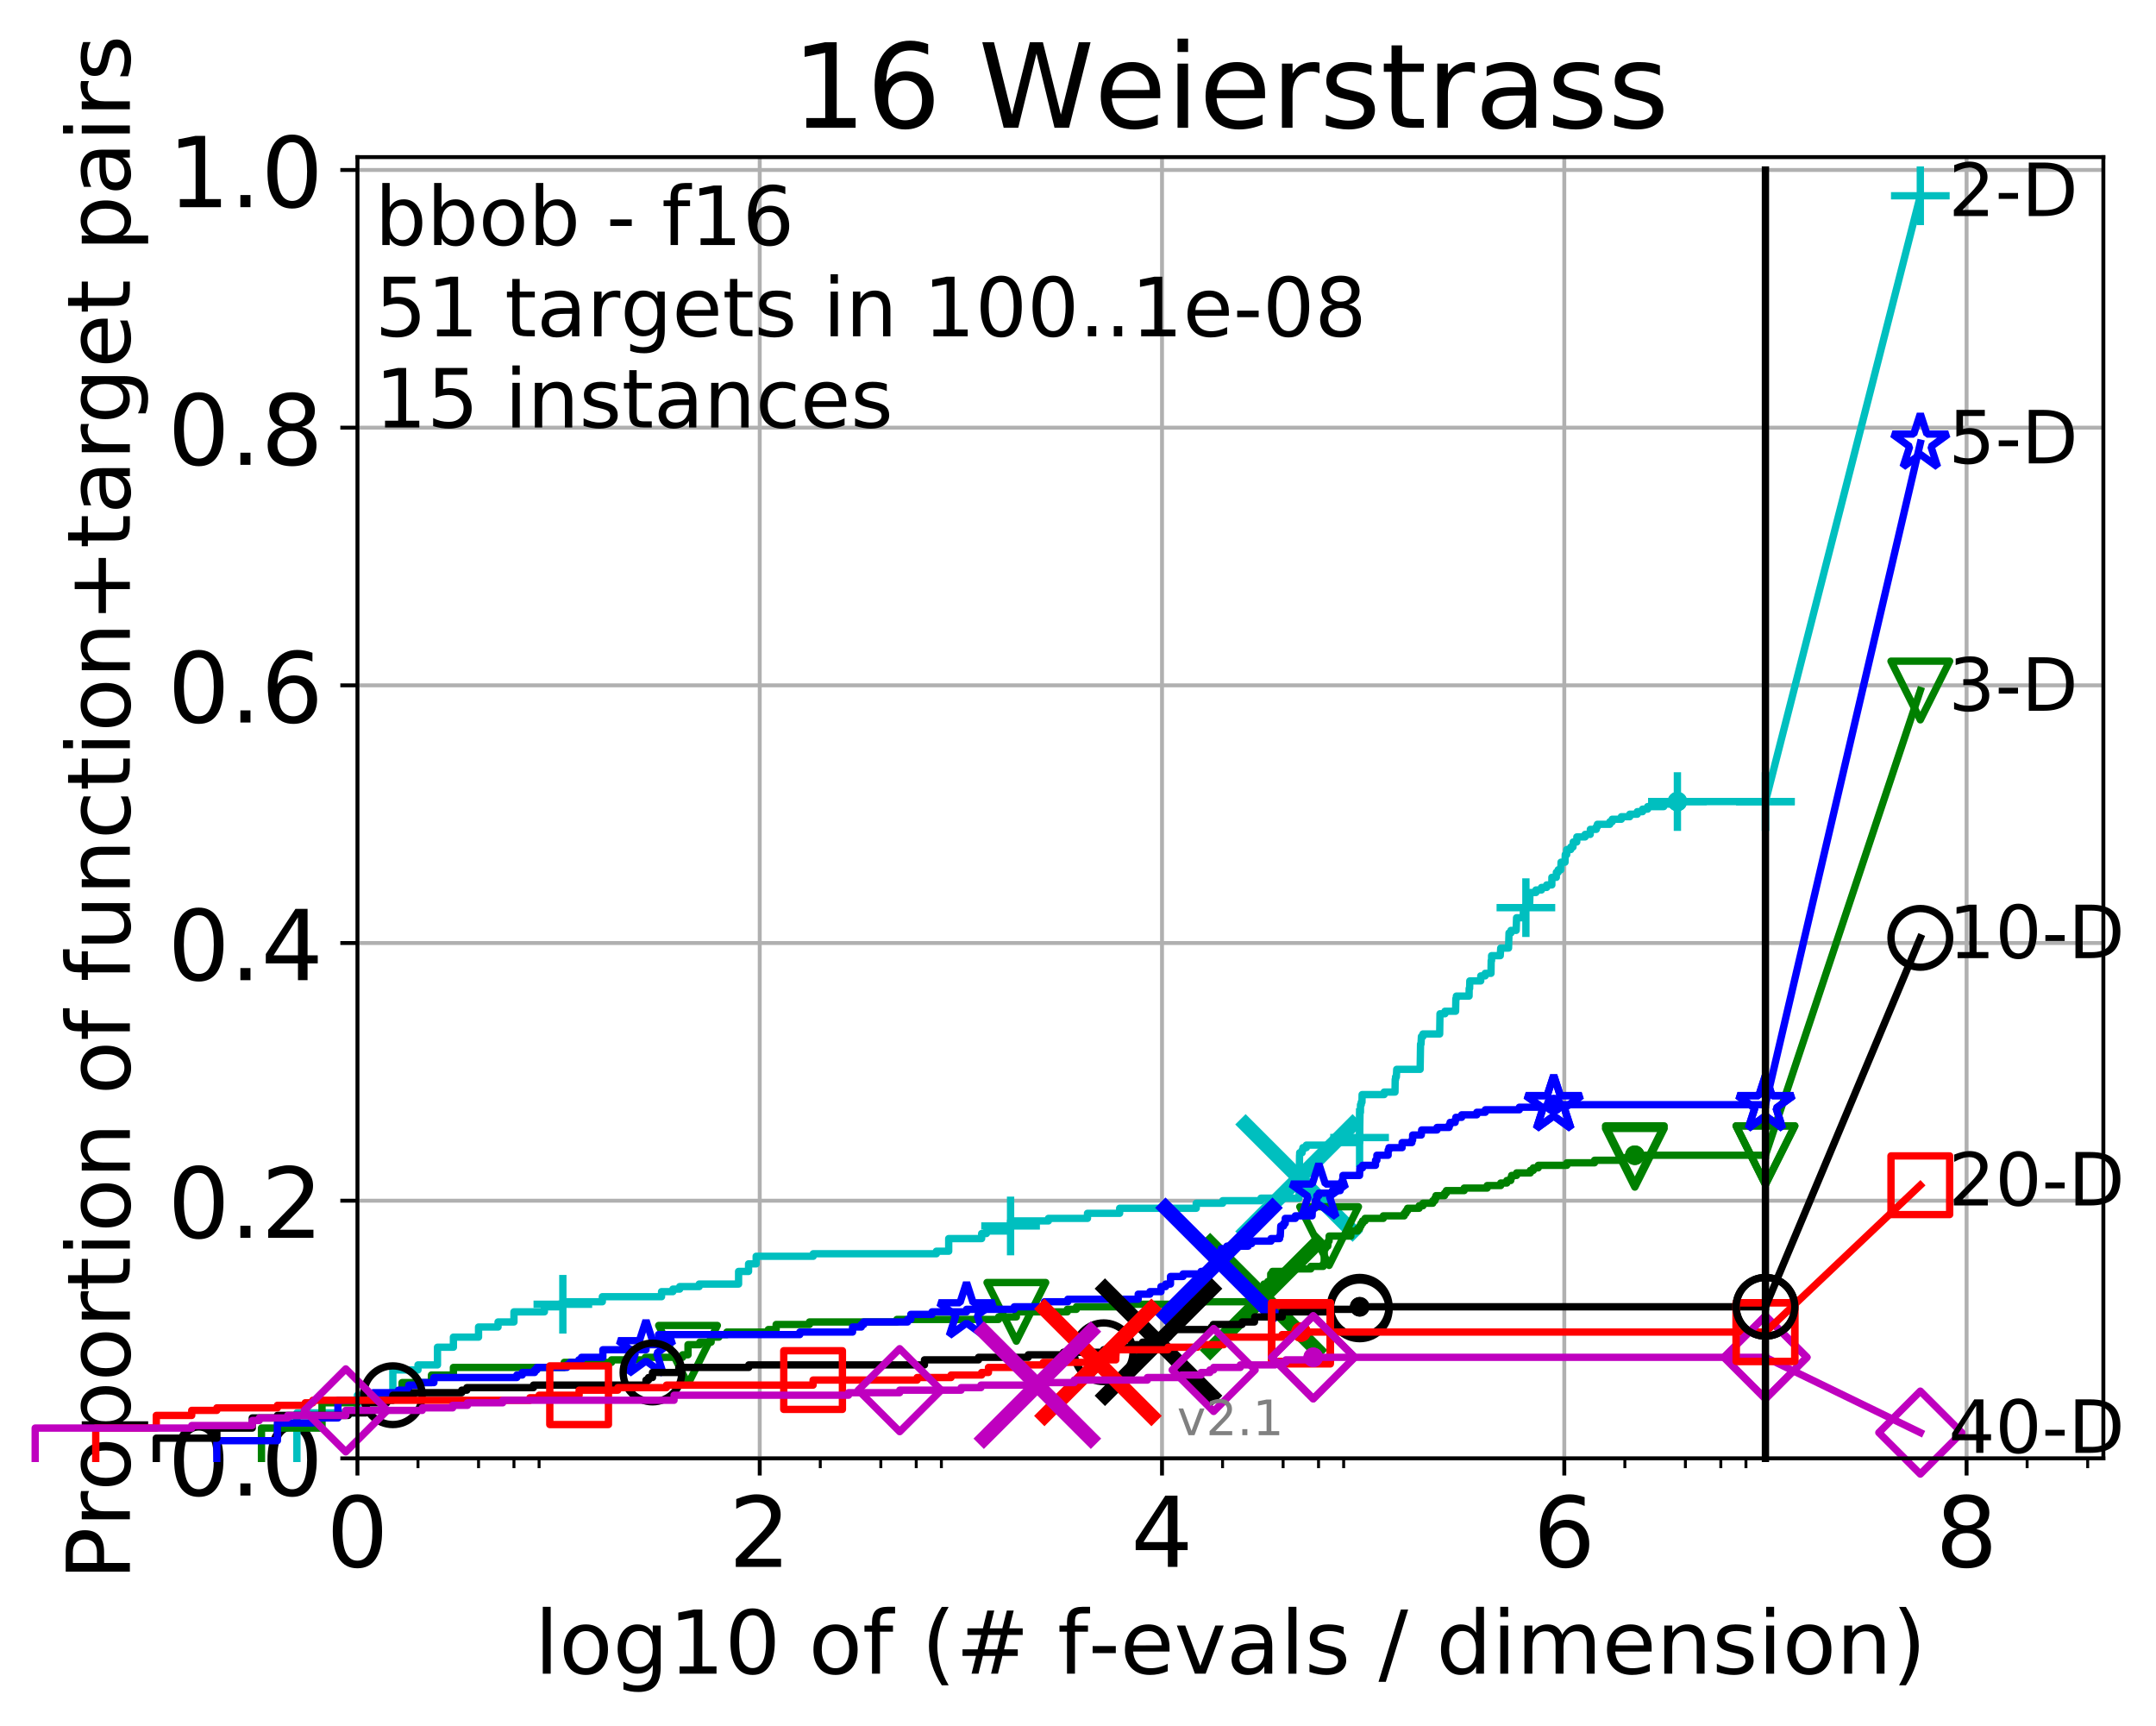 <?xml version="1.0" encoding="utf-8" standalone="no"?>
<!DOCTYPE svg PUBLIC "-//W3C//DTD SVG 1.1//EN"
  "http://www.w3.org/Graphics/SVG/1.1/DTD/svg11.dtd">
<!-- Created with matplotlib (http://matplotlib.org/) -->
<svg height="353pt" version="1.1" viewBox="0 0 441 353" width="441pt" xmlns="http://www.w3.org/2000/svg" xmlns:xlink="http://www.w3.org/1999/xlink">
 <defs>
  <style type="text/css">
*{stroke-linecap:butt;stroke-linejoin:round;}
  </style>
 </defs>
 <g id="figure_1">
  <g id="patch_1">
   <path d="M -0 353.222 
L 441.803 353.222 
L 441.803 0 
L -0 0 
z
" style="fill:#ffffff;"/>
  </g>
  <g id="axes_1">
   <g id="patch_2">
    <path d="M 73.113 298.245 
L 430.233 298.245 
L 430.233 32.133 
L 73.113 32.133 
z
" style="fill:#ffffff;"/>
   </g>
   <g id="matplotlib.axis_1">
    <g id="xtick_1">
     <g id="line2d_1">
      <path clip-path="url(#p7446fd1328)" d="M 73.113 298.245 
L 73.113 32.133 
" style="fill:none;stroke:#b0b0b0;stroke-linecap:square;stroke-width:0.8;"/>
     </g>
     <g id="line2d_2">
      <defs>
       <path d="M 0 0 
L 0 3.5 
" id="m03d95cdafe" style="stroke:#000000;stroke-width:0.8;"/>
      </defs>
      <g>
       <use style="stroke:#000000;stroke-width:0.8;" x="73.113" xlink:href="#m03d95cdafe" y="298.245"/>
      </g>
     </g>
     <g id="text_1">
      <!-- 0 -->
      <defs>
       <path d="M 31.781 66.406 
Q 24.172 66.406 20.328 58.906 
Q 16.5 51.422 16.5 36.375 
Q 16.5 21.391 20.328 13.891 
Q 24.172 6.391 31.781 6.391 
Q 39.453 6.391 43.281 13.891 
Q 47.125 21.391 47.125 36.375 
Q 47.125 51.422 43.281 58.906 
Q 39.453 66.406 31.781 66.406 
M 31.781 74.219 
Q 44.047 74.219 50.516 64.516 
Q 56.984 54.828 56.984 36.375 
Q 56.984 17.969 50.516 8.266 
Q 44.047 -1.422 31.781 -1.422 
Q 19.531 -1.422 13.062 8.266 
Q 6.594 17.969 6.594 36.375 
Q 6.594 54.828 13.062 64.516 
Q 19.531 74.219 31.781 74.219 
" id="DejaVuSans-30"/>
      </defs>
      <g transform="translate(66.751 320.442)scale(0.2 -0.2)">
       <use xlink:href="#DejaVuSans-30"/>
      </g>
     </g>
    </g>
    <g id="xtick_2">
     <g id="line2d_3">
      <path clip-path="url(#p7446fd1328)" d="M 155.399 298.245 
L 155.399 32.133 
" style="fill:none;stroke:#b0b0b0;stroke-linecap:square;stroke-width:0.8;"/>
     </g>
     <g id="line2d_4">
      <g>
       <use style="stroke:#000000;stroke-width:0.8;" x="155.399" xlink:href="#m03d95cdafe" y="298.245"/>
      </g>
     </g>
     <g id="text_2">
      <!-- 2 -->
      <defs>
       <path d="M 19.188 8.297 
L 53.609 8.297 
L 53.609 0 
L 7.328 0 
L 7.328 8.297 
Q 12.938 14.109 22.625 23.891 
Q 32.328 33.688 34.812 36.531 
Q 39.547 41.844 41.422 45.531 
Q 43.312 49.219 43.312 52.781 
Q 43.312 58.594 39.234 62.25 
Q 35.156 65.922 28.609 65.922 
Q 23.969 65.922 18.812 64.312 
Q 13.672 62.703 7.812 59.422 
L 7.812 69.391 
Q 13.766 71.781 18.938 73 
Q 24.125 74.219 28.422 74.219 
Q 39.75 74.219 46.484 68.547 
Q 53.219 62.891 53.219 53.422 
Q 53.219 48.922 51.531 44.891 
Q 49.859 40.875 45.406 35.406 
Q 44.188 33.984 37.641 27.219 
Q 31.109 20.453 19.188 8.297 
" id="DejaVuSans-32"/>
      </defs>
      <g transform="translate(149.037 320.442)scale(0.2 -0.2)">
       <use xlink:href="#DejaVuSans-32"/>
      </g>
     </g>
    </g>
    <g id="xtick_3">
     <g id="line2d_5">
      <path clip-path="url(#p7446fd1328)" d="M 237.685 298.245 
L 237.685 32.133 
" style="fill:none;stroke:#b0b0b0;stroke-linecap:square;stroke-width:0.8;"/>
     </g>
     <g id="line2d_6">
      <g>
       <use style="stroke:#000000;stroke-width:0.8;" x="237.685" xlink:href="#m03d95cdafe" y="298.245"/>
      </g>
     </g>
     <g id="text_3">
      <!-- 4 -->
      <defs>
       <path d="M 37.797 64.312 
L 12.891 25.391 
L 37.797 25.391 
z
M 35.203 72.906 
L 47.609 72.906 
L 47.609 25.391 
L 58.016 25.391 
L 58.016 17.188 
L 47.609 17.188 
L 47.609 0 
L 37.797 0 
L 37.797 17.188 
L 4.891 17.188 
L 4.891 26.703 
z
" id="DejaVuSans-34"/>
      </defs>
      <g transform="translate(231.322 320.442)scale(0.2 -0.2)">
       <use xlink:href="#DejaVuSans-34"/>
      </g>
     </g>
    </g>
    <g id="xtick_4">
     <g id="line2d_7">
      <path clip-path="url(#p7446fd1328)" d="M 319.97 298.245 
L 319.97 32.133 
" style="fill:none;stroke:#b0b0b0;stroke-linecap:square;stroke-width:0.8;"/>
     </g>
     <g id="line2d_8">
      <g>
       <use style="stroke:#000000;stroke-width:0.8;" x="319.97" xlink:href="#m03d95cdafe" y="298.245"/>
      </g>
     </g>
     <g id="text_4">
      <!-- 6 -->
      <defs>
       <path d="M 33.016 40.375 
Q 26.375 40.375 22.484 35.828 
Q 18.609 31.297 18.609 23.391 
Q 18.609 15.531 22.484 10.953 
Q 26.375 6.391 33.016 6.391 
Q 39.656 6.391 43.531 10.953 
Q 47.406 15.531 47.406 23.391 
Q 47.406 31.297 43.531 35.828 
Q 39.656 40.375 33.016 40.375 
M 52.594 71.297 
L 52.594 62.312 
Q 48.875 64.062 45.094 64.984 
Q 41.312 65.922 37.594 65.922 
Q 27.828 65.922 22.672 59.328 
Q 17.531 52.734 16.797 39.406 
Q 19.672 43.656 24.016 45.922 
Q 28.375 48.188 33.594 48.188 
Q 44.578 48.188 50.953 41.516 
Q 57.328 34.859 57.328 23.391 
Q 57.328 12.156 50.688 5.359 
Q 44.047 -1.422 33.016 -1.422 
Q 20.359 -1.422 13.672 8.266 
Q 6.984 17.969 6.984 36.375 
Q 6.984 53.656 15.188 63.938 
Q 23.391 74.219 37.203 74.219 
Q 40.922 74.219 44.703 73.484 
Q 48.484 72.75 52.594 71.297 
" id="DejaVuSans-36"/>
      </defs>
      <g transform="translate(313.608 320.442)scale(0.2 -0.2)">
       <use xlink:href="#DejaVuSans-36"/>
      </g>
     </g>
    </g>
    <g id="xtick_5">
     <g id="line2d_9">
      <path clip-path="url(#p7446fd1328)" d="M 402.256 298.245 
L 402.256 32.133 
" style="fill:none;stroke:#b0b0b0;stroke-linecap:square;stroke-width:0.8;"/>
     </g>
     <g id="line2d_10">
      <g>
       <use style="stroke:#000000;stroke-width:0.8;" x="402.256" xlink:href="#m03d95cdafe" y="298.245"/>
      </g>
     </g>
     <g id="text_5">
      <!-- 8 -->
      <defs>
       <path d="M 31.781 34.625 
Q 24.75 34.625 20.719 30.859 
Q 16.703 27.094 16.703 20.516 
Q 16.703 13.922 20.719 10.156 
Q 24.75 6.391 31.781 6.391 
Q 38.812 6.391 42.859 10.172 
Q 46.922 13.969 46.922 20.516 
Q 46.922 27.094 42.891 30.859 
Q 38.875 34.625 31.781 34.625 
M 21.922 38.812 
Q 15.578 40.375 12.031 44.719 
Q 8.5 49.078 8.5 55.328 
Q 8.5 64.062 14.719 69.141 
Q 20.953 74.219 31.781 74.219 
Q 42.672 74.219 48.875 69.141 
Q 55.078 64.062 55.078 55.328 
Q 55.078 49.078 51.531 44.719 
Q 48 40.375 41.703 38.812 
Q 48.828 37.156 52.797 32.312 
Q 56.781 27.484 56.781 20.516 
Q 56.781 9.906 50.312 4.234 
Q 43.844 -1.422 31.781 -1.422 
Q 19.734 -1.422 13.25 4.234 
Q 6.781 9.906 6.781 20.516 
Q 6.781 27.484 10.781 32.312 
Q 14.797 37.156 21.922 38.812 
M 18.312 54.391 
Q 18.312 48.734 21.844 45.562 
Q 25.391 42.391 31.781 42.391 
Q 38.141 42.391 41.719 45.562 
Q 45.312 48.734 45.312 54.391 
Q 45.312 60.062 41.719 63.234 
Q 38.141 66.406 31.781 66.406 
Q 25.391 66.406 21.844 63.234 
Q 18.312 60.062 18.312 54.391 
" id="DejaVuSans-38"/>
      </defs>
      <g transform="translate(395.894 320.442)scale(0.2 -0.2)">
       <use xlink:href="#DejaVuSans-38"/>
      </g>
     </g>
    </g>
    <g id="xtick_6">
     <g id="line2d_11">
      <defs>
       <path d="M 0 0 
L 0 2 
" id="m4a4af4f026" style="stroke:#000000;stroke-width:0.6;"/>
      </defs>
      <g>
       <use style="stroke:#000000;stroke-width:0.6;" x="85.499" xlink:href="#m4a4af4f026" y="298.245"/>
      </g>
     </g>
    </g>
    <g id="xtick_7">
     <g id="line2d_12">
      <g>
       <use style="stroke:#000000;stroke-width:0.6;" x="97.884" xlink:href="#m4a4af4f026" y="298.245"/>
      </g>
     </g>
    </g>
    <g id="xtick_8">
     <g id="line2d_13">
      <g>
       <use style="stroke:#000000;stroke-width:0.6;" x="105.129" xlink:href="#m4a4af4f026" y="298.245"/>
      </g>
     </g>
    </g>
    <g id="xtick_9">
     <g id="line2d_14">
      <g>
       <use style="stroke:#000000;stroke-width:0.6;" x="110.269" xlink:href="#m4a4af4f026" y="298.245"/>
      </g>
     </g>
    </g>
    <g id="xtick_10">
     <g id="line2d_15">
      <g>
       <use style="stroke:#000000;stroke-width:0.6;" x="167.784" xlink:href="#m4a4af4f026" y="298.245"/>
      </g>
     </g>
    </g>
    <g id="xtick_11">
     <g id="line2d_16">
      <g>
       <use style="stroke:#000000;stroke-width:0.6;" x="180.17" xlink:href="#m4a4af4f026" y="298.245"/>
      </g>
     </g>
    </g>
    <g id="xtick_12">
     <g id="line2d_17">
      <g>
       <use style="stroke:#000000;stroke-width:0.6;" x="187.414" xlink:href="#m4a4af4f026" y="298.245"/>
      </g>
     </g>
    </g>
    <g id="xtick_13">
     <g id="line2d_18">
      <g>
       <use style="stroke:#000000;stroke-width:0.6;" x="192.555" xlink:href="#m4a4af4f026" y="298.245"/>
      </g>
     </g>
    </g>
    <g id="xtick_14">
     <g id="line2d_19">
      <g>
       <use style="stroke:#000000;stroke-width:0.6;" x="250.07" xlink:href="#m4a4af4f026" y="298.245"/>
      </g>
     </g>
    </g>
    <g id="xtick_15">
     <g id="line2d_20">
      <g>
       <use style="stroke:#000000;stroke-width:0.6;" x="262.455" xlink:href="#m4a4af4f026" y="298.245"/>
      </g>
     </g>
    </g>
    <g id="xtick_16">
     <g id="line2d_21">
      <g>
       <use style="stroke:#000000;stroke-width:0.6;" x="269.7" xlink:href="#m4a4af4f026" y="298.245"/>
      </g>
     </g>
    </g>
    <g id="xtick_17">
     <g id="line2d_22">
      <g>
       <use style="stroke:#000000;stroke-width:0.6;" x="274.84" xlink:href="#m4a4af4f026" y="298.245"/>
      </g>
     </g>
    </g>
    <g id="xtick_18">
     <g id="line2d_23">
      <g>
       <use style="stroke:#000000;stroke-width:0.6;" x="332.356" xlink:href="#m4a4af4f026" y="298.245"/>
      </g>
     </g>
    </g>
    <g id="xtick_19">
     <g id="line2d_24">
      <g>
       <use style="stroke:#000000;stroke-width:0.6;" x="344.741" xlink:href="#m4a4af4f026" y="298.245"/>
      </g>
     </g>
    </g>
    <g id="xtick_20">
     <g id="line2d_25">
      <g>
       <use style="stroke:#000000;stroke-width:0.6;" x="351.986" xlink:href="#m4a4af4f026" y="298.245"/>
      </g>
     </g>
    </g>
    <g id="xtick_21">
     <g id="line2d_26">
      <g>
       <use style="stroke:#000000;stroke-width:0.6;" x="357.126" xlink:href="#m4a4af4f026" y="298.245"/>
      </g>
     </g>
    </g>
    <g id="xtick_22">
     <g id="line2d_27">
      <g>
       <use style="stroke:#000000;stroke-width:0.6;" x="414.641" xlink:href="#m4a4af4f026" y="298.245"/>
      </g>
     </g>
    </g>
    <g id="xtick_23">
     <g id="line2d_28">
      <g>
       <use style="stroke:#000000;stroke-width:0.6;" x="427.027" xlink:href="#m4a4af4f026" y="298.245"/>
      </g>
     </g>
    </g>
    <g id="text_6">
     <!-- log10 of (# f-evals / dimension) -->
     <defs>
      <path d="M 9.422 75.984 
L 18.406 75.984 
L 18.406 0 
L 9.422 0 
z
" id="DejaVuSans-6c"/>
      <path d="M 30.609 48.391 
Q 23.391 48.391 19.188 42.75 
Q 14.984 37.109 14.984 27.297 
Q 14.984 17.484 19.156 11.844 
Q 23.344 6.203 30.609 6.203 
Q 37.797 6.203 41.984 11.859 
Q 46.188 17.531 46.188 27.297 
Q 46.188 37.016 41.984 42.703 
Q 37.797 48.391 30.609 48.391 
M 30.609 56 
Q 42.328 56 49.016 48.375 
Q 55.719 40.766 55.719 27.297 
Q 55.719 13.875 49.016 6.219 
Q 42.328 -1.422 30.609 -1.422 
Q 18.844 -1.422 12.172 6.219 
Q 5.516 13.875 5.516 27.297 
Q 5.516 40.766 12.172 48.375 
Q 18.844 56 30.609 56 
" id="DejaVuSans-6f"/>
      <path d="M 45.406 27.984 
Q 45.406 37.75 41.375 43.109 
Q 37.359 48.484 30.078 48.484 
Q 22.859 48.484 18.828 43.109 
Q 14.797 37.75 14.797 27.984 
Q 14.797 18.266 18.828 12.891 
Q 22.859 7.516 30.078 7.516 
Q 37.359 7.516 41.375 12.891 
Q 45.406 18.266 45.406 27.984 
M 54.391 6.781 
Q 54.391 -7.172 48.188 -13.984 
Q 42 -20.797 29.203 -20.797 
Q 24.469 -20.797 20.266 -20.094 
Q 16.062 -19.391 12.109 -17.922 
L 12.109 -9.188 
Q 16.062 -11.328 19.922 -12.344 
Q 23.781 -13.375 27.781 -13.375 
Q 36.625 -13.375 41.016 -8.766 
Q 45.406 -4.156 45.406 5.172 
L 45.406 9.625 
Q 42.625 4.781 38.281 2.391 
Q 33.938 0 27.875 0 
Q 17.828 0 11.672 7.656 
Q 5.516 15.328 5.516 27.984 
Q 5.516 40.672 11.672 48.328 
Q 17.828 56 27.875 56 
Q 33.938 56 38.281 53.609 
Q 42.625 51.219 45.406 46.391 
L 45.406 54.688 
L 54.391 54.688 
z
" id="DejaVuSans-67"/>
      <path d="M 12.406 8.297 
L 28.516 8.297 
L 28.516 63.922 
L 10.984 60.406 
L 10.984 69.391 
L 28.422 72.906 
L 38.281 72.906 
L 38.281 8.297 
L 54.391 8.297 
L 54.391 0 
L 12.406 0 
z
" id="DejaVuSans-31"/>
      <path id="DejaVuSans-20"/>
      <path d="M 37.109 75.984 
L 37.109 68.5 
L 28.516 68.5 
Q 23.688 68.5 21.797 66.547 
Q 19.922 64.594 19.922 59.516 
L 19.922 54.688 
L 34.719 54.688 
L 34.719 47.703 
L 19.922 47.703 
L 19.922 0 
L 10.891 0 
L 10.891 47.703 
L 2.297 47.703 
L 2.297 54.688 
L 10.891 54.688 
L 10.891 58.5 
Q 10.891 67.625 15.141 71.797 
Q 19.391 75.984 28.609 75.984 
z
" id="DejaVuSans-66"/>
      <path d="M 31 75.875 
Q 24.469 64.656 21.281 53.656 
Q 18.109 42.672 18.109 31.391 
Q 18.109 20.125 21.312 9.062 
Q 24.516 -2 31 -13.188 
L 23.188 -13.188 
Q 15.875 -1.703 12.234 9.375 
Q 8.594 20.453 8.594 31.391 
Q 8.594 42.281 12.203 53.312 
Q 15.828 64.359 23.188 75.875 
z
" id="DejaVuSans-28"/>
      <path d="M 51.125 44 
L 36.922 44 
L 32.812 27.688 
L 47.125 27.688 
z
M 43.797 71.781 
L 38.719 51.516 
L 52.984 51.516 
L 58.109 71.781 
L 65.922 71.781 
L 60.891 51.516 
L 76.125 51.516 
L 76.125 44 
L 58.984 44 
L 54.984 27.688 
L 70.516 27.688 
L 70.516 20.219 
L 53.078 20.219 
L 48 0 
L 40.188 0 
L 45.219 20.219 
L 30.906 20.219 
L 25.875 0 
L 18.016 0 
L 23.094 20.219 
L 7.719 20.219 
L 7.719 27.688 
L 24.906 27.688 
L 29 44 
L 13.281 44 
L 13.281 51.516 
L 30.906 51.516 
L 35.891 71.781 
z
" id="DejaVuSans-23"/>
      <path d="M 4.891 31.391 
L 31.203 31.391 
L 31.203 23.391 
L 4.891 23.391 
z
" id="DejaVuSans-2d"/>
      <path d="M 56.203 29.594 
L 56.203 25.203 
L 14.891 25.203 
Q 15.484 15.922 20.484 11.062 
Q 25.484 6.203 34.422 6.203 
Q 39.594 6.203 44.453 7.469 
Q 49.312 8.734 54.109 11.281 
L 54.109 2.781 
Q 49.266 0.734 44.188 -0.344 
Q 39.109 -1.422 33.891 -1.422 
Q 20.797 -1.422 13.156 6.188 
Q 5.516 13.812 5.516 26.812 
Q 5.516 40.234 12.766 48.109 
Q 20.016 56 32.328 56 
Q 43.359 56 49.781 48.891 
Q 56.203 41.797 56.203 29.594 
M 47.219 32.234 
Q 47.125 39.594 43.094 43.984 
Q 39.062 48.391 32.422 48.391 
Q 24.906 48.391 20.391 44.141 
Q 15.875 39.891 15.188 32.172 
z
" id="DejaVuSans-65"/>
      <path d="M 2.984 54.688 
L 12.5 54.688 
L 29.594 8.797 
L 46.688 54.688 
L 56.203 54.688 
L 35.688 0 
L 23.484 0 
z
" id="DejaVuSans-76"/>
      <path d="M 34.281 27.484 
Q 23.391 27.484 19.188 25 
Q 14.984 22.516 14.984 16.5 
Q 14.984 11.719 18.141 8.906 
Q 21.297 6.109 26.703 6.109 
Q 34.188 6.109 38.703 11.406 
Q 43.219 16.703 43.219 25.484 
L 43.219 27.484 
z
M 52.203 31.203 
L 52.203 0 
L 43.219 0 
L 43.219 8.297 
Q 40.141 3.328 35.547 0.953 
Q 30.953 -1.422 24.312 -1.422 
Q 15.922 -1.422 10.953 3.297 
Q 6 8.016 6 15.922 
Q 6 25.141 12.172 29.828 
Q 18.359 34.516 30.609 34.516 
L 43.219 34.516 
L 43.219 35.406 
Q 43.219 41.609 39.141 45 
Q 35.062 48.391 27.688 48.391 
Q 23 48.391 18.547 47.266 
Q 14.109 46.141 10.016 43.891 
L 10.016 52.203 
Q 14.938 54.109 19.578 55.047 
Q 24.219 56 28.609 56 
Q 40.484 56 46.344 49.844 
Q 52.203 43.703 52.203 31.203 
" id="DejaVuSans-61"/>
      <path d="M 44.281 53.078 
L 44.281 44.578 
Q 40.484 46.531 36.375 47.5 
Q 32.281 48.484 27.875 48.484 
Q 21.188 48.484 17.844 46.438 
Q 14.5 44.391 14.5 40.281 
Q 14.5 37.156 16.891 35.375 
Q 19.281 33.594 26.516 31.984 
L 29.594 31.297 
Q 39.156 29.25 43.188 25.516 
Q 47.219 21.781 47.219 15.094 
Q 47.219 7.469 41.188 3.016 
Q 35.156 -1.422 24.609 -1.422 
Q 20.219 -1.422 15.453 -0.562 
Q 10.688 0.297 5.422 2 
L 5.422 11.281 
Q 10.406 8.688 15.234 7.391 
Q 20.062 6.109 24.812 6.109 
Q 31.156 6.109 34.562 8.281 
Q 37.984 10.453 37.984 14.406 
Q 37.984 18.062 35.516 20.016 
Q 33.062 21.969 24.703 23.781 
L 21.578 24.516 
Q 13.234 26.266 9.516 29.906 
Q 5.812 33.547 5.812 39.891 
Q 5.812 47.609 11.281 51.797 
Q 16.75 56 26.812 56 
Q 31.781 56 36.172 55.266 
Q 40.578 54.547 44.281 53.078 
" id="DejaVuSans-73"/>
      <path d="M 25.391 72.906 
L 33.688 72.906 
L 8.297 -9.281 
L 0 -9.281 
z
" id="DejaVuSans-2f"/>
      <path d="M 45.406 46.391 
L 45.406 75.984 
L 54.391 75.984 
L 54.391 0 
L 45.406 0 
L 45.406 8.203 
Q 42.578 3.328 38.25 0.953 
Q 33.938 -1.422 27.875 -1.422 
Q 17.969 -1.422 11.734 6.484 
Q 5.516 14.406 5.516 27.297 
Q 5.516 40.188 11.734 48.094 
Q 17.969 56 27.875 56 
Q 33.938 56 38.25 53.625 
Q 42.578 51.266 45.406 46.391 
M 14.797 27.297 
Q 14.797 17.391 18.875 11.75 
Q 22.953 6.109 30.078 6.109 
Q 37.203 6.109 41.297 11.75 
Q 45.406 17.391 45.406 27.297 
Q 45.406 37.203 41.297 42.844 
Q 37.203 48.484 30.078 48.484 
Q 22.953 48.484 18.875 42.844 
Q 14.797 37.203 14.797 27.297 
" id="DejaVuSans-64"/>
      <path d="M 9.422 54.688 
L 18.406 54.688 
L 18.406 0 
L 9.422 0 
z
M 9.422 75.984 
L 18.406 75.984 
L 18.406 64.594 
L 9.422 64.594 
z
" id="DejaVuSans-69"/>
      <path d="M 52 44.188 
Q 55.375 50.25 60.062 53.125 
Q 64.75 56 71.094 56 
Q 79.641 56 84.281 50.016 
Q 88.922 44.047 88.922 33.016 
L 88.922 0 
L 79.891 0 
L 79.891 32.719 
Q 79.891 40.578 77.094 44.375 
Q 74.312 48.188 68.609 48.188 
Q 61.625 48.188 57.562 43.547 
Q 53.516 38.922 53.516 30.906 
L 53.516 0 
L 44.484 0 
L 44.484 32.719 
Q 44.484 40.625 41.703 44.406 
Q 38.922 48.188 33.109 48.188 
Q 26.219 48.188 22.156 43.531 
Q 18.109 38.875 18.109 30.906 
L 18.109 0 
L 9.078 0 
L 9.078 54.688 
L 18.109 54.688 
L 18.109 46.188 
Q 21.188 51.219 25.484 53.609 
Q 29.781 56 35.688 56 
Q 41.656 56 45.828 52.969 
Q 50 49.953 52 44.188 
" id="DejaVuSans-6d"/>
      <path d="M 54.891 33.016 
L 54.891 0 
L 45.906 0 
L 45.906 32.719 
Q 45.906 40.484 42.875 44.328 
Q 39.844 48.188 33.797 48.188 
Q 26.516 48.188 22.312 43.547 
Q 18.109 38.922 18.109 30.906 
L 18.109 0 
L 9.078 0 
L 9.078 54.688 
L 18.109 54.688 
L 18.109 46.188 
Q 21.344 51.125 25.703 53.562 
Q 30.078 56 35.797 56 
Q 45.219 56 50.047 50.172 
Q 54.891 44.344 54.891 33.016 
" id="DejaVuSans-6e"/>
      <path d="M 8.016 75.875 
L 15.828 75.875 
Q 23.141 64.359 26.781 53.312 
Q 30.422 42.281 30.422 31.391 
Q 30.422 20.453 26.781 9.375 
Q 23.141 -1.703 15.828 -13.188 
L 8.016 -13.188 
Q 14.5 -2 17.703 9.062 
Q 20.906 20.125 20.906 31.391 
Q 20.906 42.672 17.703 53.656 
Q 14.5 64.656 8.016 75.875 
" id="DejaVuSans-29"/>
     </defs>
     <g transform="translate(109.328 342.279)scale(0.18 -0.18)">
      <use xlink:href="#DejaVuSans-6c"/>
      <use x="27.783" xlink:href="#DejaVuSans-6f"/>
      <use x="88.965" xlink:href="#DejaVuSans-67"/>
      <use x="152.441" xlink:href="#DejaVuSans-31"/>
      <use x="216.064" xlink:href="#DejaVuSans-30"/>
      <use x="279.688" xlink:href="#DejaVuSans-20"/>
      <use x="311.475" xlink:href="#DejaVuSans-6f"/>
      <use x="372.656" xlink:href="#DejaVuSans-66"/>
      <use x="407.861" xlink:href="#DejaVuSans-20"/>
      <use x="439.648" xlink:href="#DejaVuSans-28"/>
      <use x="478.662" xlink:href="#DejaVuSans-23"/>
      <use x="562.451" xlink:href="#DejaVuSans-20"/>
      <use x="594.238" xlink:href="#DejaVuSans-66"/>
      <use x="629.365" xlink:href="#DejaVuSans-2d"/>
      <use x="665.449" xlink:href="#DejaVuSans-65"/>
      <use x="726.973" xlink:href="#DejaVuSans-76"/>
      <use x="786.152" xlink:href="#DejaVuSans-61"/>
      <use x="847.432" xlink:href="#DejaVuSans-6c"/>
      <use x="875.215" xlink:href="#DejaVuSans-73"/>
      <use x="927.314" xlink:href="#DejaVuSans-20"/>
      <use x="959.102" xlink:href="#DejaVuSans-2f"/>
      <use x="992.793" xlink:href="#DejaVuSans-20"/>
      <use x="1024.58" xlink:href="#DejaVuSans-64"/>
      <use x="1088.057" xlink:href="#DejaVuSans-69"/>
      <use x="1115.84" xlink:href="#DejaVuSans-6d"/>
      <use x="1213.252" xlink:href="#DejaVuSans-65"/>
      <use x="1274.775" xlink:href="#DejaVuSans-6e"/>
      <use x="1338.154" xlink:href="#DejaVuSans-73"/>
      <use x="1390.254" xlink:href="#DejaVuSans-69"/>
      <use x="1418.037" xlink:href="#DejaVuSans-6f"/>
      <use x="1479.219" xlink:href="#DejaVuSans-6e"/>
      <use x="1542.598" xlink:href="#DejaVuSans-29"/>
     </g>
    </g>
   </g>
   <g id="matplotlib.axis_2">
    <g id="ytick_1">
     <g id="line2d_29">
      <path clip-path="url(#p7446fd1328)" d="M 73.113 298.245 
L 430.233 298.245 
" style="fill:none;stroke:#b0b0b0;stroke-linecap:square;stroke-width:0.8;"/>
     </g>
     <g id="line2d_30">
      <defs>
       <path d="M 0 0 
L -3.5 0 
" id="m1600f9fe60" style="stroke:#000000;stroke-width:0.8;"/>
      </defs>
      <g>
       <use style="stroke:#000000;stroke-width:0.8;" x="73.113" xlink:href="#m1600f9fe60" y="298.245"/>
      </g>
     </g>
     <g id="text_7">
      <!-- 0.0 -->
      <defs>
       <path d="M 10.688 12.406 
L 21 12.406 
L 21 0 
L 10.688 0 
z
" id="DejaVuSans-2e"/>
      </defs>
      <g transform="translate(34.307 305.844)scale(0.2 -0.2)">
       <use xlink:href="#DejaVuSans-30"/>
       <use x="63.623" xlink:href="#DejaVuSans-2e"/>
       <use x="95.41" xlink:href="#DejaVuSans-30"/>
      </g>
     </g>
    </g>
    <g id="ytick_2">
     <g id="line2d_31">
      <path clip-path="url(#p7446fd1328)" d="M 73.113 245.55 
L 430.233 245.55 
" style="fill:none;stroke:#b0b0b0;stroke-linecap:square;stroke-width:0.8;"/>
     </g>
     <g id="line2d_32">
      <g>
       <use style="stroke:#000000;stroke-width:0.8;" x="73.113" xlink:href="#m1600f9fe60" y="245.55"/>
      </g>
     </g>
     <g id="text_8">
      <!-- 0.2 -->
      <g transform="translate(34.307 253.148)scale(0.2 -0.2)">
       <use xlink:href="#DejaVuSans-30"/>
       <use x="63.623" xlink:href="#DejaVuSans-2e"/>
       <use x="95.41" xlink:href="#DejaVuSans-32"/>
      </g>
     </g>
    </g>
    <g id="ytick_3">
     <g id="line2d_33">
      <path clip-path="url(#p7446fd1328)" d="M 73.113 192.854 
L 430.233 192.854 
" style="fill:none;stroke:#b0b0b0;stroke-linecap:square;stroke-width:0.8;"/>
     </g>
     <g id="line2d_34">
      <g>
       <use style="stroke:#000000;stroke-width:0.8;" x="73.113" xlink:href="#m1600f9fe60" y="192.854"/>
      </g>
     </g>
     <g id="text_9">
      <!-- 0.4 -->
      <g transform="translate(34.307 200.453)scale(0.2 -0.2)">
       <use xlink:href="#DejaVuSans-30"/>
       <use x="63.623" xlink:href="#DejaVuSans-2e"/>
       <use x="95.41" xlink:href="#DejaVuSans-34"/>
      </g>
     </g>
    </g>
    <g id="ytick_4">
     <g id="line2d_35">
      <path clip-path="url(#p7446fd1328)" d="M 73.113 140.159 
L 430.233 140.159 
" style="fill:none;stroke:#b0b0b0;stroke-linecap:square;stroke-width:0.8;"/>
     </g>
     <g id="line2d_36">
      <g>
       <use style="stroke:#000000;stroke-width:0.8;" x="73.113" xlink:href="#m1600f9fe60" y="140.159"/>
      </g>
     </g>
     <g id="text_10">
      <!-- 0.6 -->
      <g transform="translate(34.307 147.757)scale(0.2 -0.2)">
       <use xlink:href="#DejaVuSans-30"/>
       <use x="63.623" xlink:href="#DejaVuSans-2e"/>
       <use x="95.41" xlink:href="#DejaVuSans-36"/>
      </g>
     </g>
    </g>
    <g id="ytick_5">
     <g id="line2d_37">
      <path clip-path="url(#p7446fd1328)" d="M 73.113 87.464 
L 430.233 87.464 
" style="fill:none;stroke:#b0b0b0;stroke-linecap:square;stroke-width:0.8;"/>
     </g>
     <g id="line2d_38">
      <g>
       <use style="stroke:#000000;stroke-width:0.8;" x="73.113" xlink:href="#m1600f9fe60" y="87.464"/>
      </g>
     </g>
     <g id="text_11">
      <!-- 0.8 -->
      <g transform="translate(34.307 95.062)scale(0.2 -0.2)">
       <use xlink:href="#DejaVuSans-30"/>
       <use x="63.623" xlink:href="#DejaVuSans-2e"/>
       <use x="95.41" xlink:href="#DejaVuSans-38"/>
      </g>
     </g>
    </g>
    <g id="ytick_6">
     <g id="line2d_39">
      <path clip-path="url(#p7446fd1328)" d="M 73.113 34.768 
L 430.233 34.768 
" style="fill:none;stroke:#b0b0b0;stroke-linecap:square;stroke-width:0.8;"/>
     </g>
     <g id="line2d_40">
      <g>
       <use style="stroke:#000000;stroke-width:0.8;" x="73.113" xlink:href="#m1600f9fe60" y="34.768"/>
      </g>
     </g>
     <g id="text_12">
      <!-- 1.0 -->
      <g transform="translate(34.307 42.367)scale(0.2 -0.2)">
       <use xlink:href="#DejaVuSans-31"/>
       <use x="63.623" xlink:href="#DejaVuSans-2e"/>
       <use x="95.41" xlink:href="#DejaVuSans-30"/>
      </g>
     </g>
    </g>
    <g id="text_13">
     <!-- Proportion of function+target pairs -->
     <defs>
      <path d="M 19.672 64.797 
L 19.672 37.406 
L 32.078 37.406 
Q 38.969 37.406 42.719 40.969 
Q 46.484 44.531 46.484 51.125 
Q 46.484 57.672 42.719 61.234 
Q 38.969 64.797 32.078 64.797 
z
M 9.812 72.906 
L 32.078 72.906 
Q 44.344 72.906 50.609 67.359 
Q 56.891 61.812 56.891 51.125 
Q 56.891 40.328 50.609 34.812 
Q 44.344 29.297 32.078 29.297 
L 19.672 29.297 
L 19.672 0 
L 9.812 0 
z
" id="DejaVuSans-50"/>
      <path d="M 41.109 46.297 
Q 39.594 47.172 37.812 47.578 
Q 36.031 48 33.891 48 
Q 26.266 48 22.188 43.047 
Q 18.109 38.094 18.109 28.812 
L 18.109 0 
L 9.078 0 
L 9.078 54.688 
L 18.109 54.688 
L 18.109 46.188 
Q 20.953 51.172 25.484 53.578 
Q 30.031 56 36.531 56 
Q 37.453 56 38.578 55.875 
Q 39.703 55.766 41.062 55.516 
z
" id="DejaVuSans-72"/>
      <path d="M 18.109 8.203 
L 18.109 -20.797 
L 9.078 -20.797 
L 9.078 54.688 
L 18.109 54.688 
L 18.109 46.391 
Q 20.953 51.266 25.266 53.625 
Q 29.594 56 35.594 56 
Q 45.562 56 51.781 48.094 
Q 58.016 40.188 58.016 27.297 
Q 58.016 14.406 51.781 6.484 
Q 45.562 -1.422 35.594 -1.422 
Q 29.594 -1.422 25.266 0.953 
Q 20.953 3.328 18.109 8.203 
M 48.688 27.297 
Q 48.688 37.203 44.609 42.844 
Q 40.531 48.484 33.406 48.484 
Q 26.266 48.484 22.188 42.844 
Q 18.109 37.203 18.109 27.297 
Q 18.109 17.391 22.188 11.75 
Q 26.266 6.109 33.406 6.109 
Q 40.531 6.109 44.609 11.75 
Q 48.688 17.391 48.688 27.297 
" id="DejaVuSans-70"/>
      <path d="M 18.312 70.219 
L 18.312 54.688 
L 36.812 54.688 
L 36.812 47.703 
L 18.312 47.703 
L 18.312 18.016 
Q 18.312 11.328 20.141 9.422 
Q 21.969 7.516 27.594 7.516 
L 36.812 7.516 
L 36.812 0 
L 27.594 0 
Q 17.188 0 13.234 3.875 
Q 9.281 7.766 9.281 18.016 
L 9.281 47.703 
L 2.688 47.703 
L 2.688 54.688 
L 9.281 54.688 
L 9.281 70.219 
z
" id="DejaVuSans-74"/>
      <path d="M 8.5 21.578 
L 8.5 54.688 
L 17.484 54.688 
L 17.484 21.922 
Q 17.484 14.156 20.5 10.266 
Q 23.531 6.391 29.594 6.391 
Q 36.859 6.391 41.078 11.031 
Q 45.312 15.672 45.312 23.688 
L 45.312 54.688 
L 54.297 54.688 
L 54.297 0 
L 45.312 0 
L 45.312 8.406 
Q 42.047 3.422 37.719 1 
Q 33.406 -1.422 27.688 -1.422 
Q 18.266 -1.422 13.375 4.438 
Q 8.5 10.297 8.5 21.578 
M 31.109 56 
z
" id="DejaVuSans-75"/>
      <path d="M 48.781 52.594 
L 48.781 44.188 
Q 44.969 46.297 41.141 47.344 
Q 37.312 48.391 33.406 48.391 
Q 24.656 48.391 19.812 42.844 
Q 14.984 37.312 14.984 27.297 
Q 14.984 17.281 19.812 11.734 
Q 24.656 6.203 33.406 6.203 
Q 37.312 6.203 41.141 7.25 
Q 44.969 8.297 48.781 10.406 
L 48.781 2.094 
Q 45.016 0.344 40.984 -0.531 
Q 36.969 -1.422 32.422 -1.422 
Q 20.062 -1.422 12.781 6.344 
Q 5.516 14.109 5.516 27.297 
Q 5.516 40.672 12.859 48.328 
Q 20.219 56 33.016 56 
Q 37.156 56 41.109 55.141 
Q 45.062 54.297 48.781 52.594 
" id="DejaVuSans-63"/>
      <path d="M 46 62.703 
L 46 35.5 
L 73.188 35.5 
L 73.188 27.203 
L 46 27.203 
L 46 0 
L 37.797 0 
L 37.797 27.203 
L 10.594 27.203 
L 10.594 35.5 
L 37.797 35.5 
L 37.797 62.703 
z
" id="DejaVuSans-2b"/>
     </defs>
     <g transform="translate(26.564 323.179)rotate(-90)scale(0.18 -0.18)">
      <use xlink:href="#DejaVuSans-50"/>
      <use x="60.287" xlink:href="#DejaVuSans-72"/>
      <use x="101.369" xlink:href="#DejaVuSans-6f"/>
      <use x="162.551" xlink:href="#DejaVuSans-70"/>
      <use x="226.027" xlink:href="#DejaVuSans-6f"/>
      <use x="287.209" xlink:href="#DejaVuSans-72"/>
      <use x="328.322" xlink:href="#DejaVuSans-74"/>
      <use x="367.531" xlink:href="#DejaVuSans-69"/>
      <use x="395.314" xlink:href="#DejaVuSans-6f"/>
      <use x="456.496" xlink:href="#DejaVuSans-6e"/>
      <use x="519.875" xlink:href="#DejaVuSans-20"/>
      <use x="551.662" xlink:href="#DejaVuSans-6f"/>
      <use x="612.844" xlink:href="#DejaVuSans-66"/>
      <use x="648.049" xlink:href="#DejaVuSans-20"/>
      <use x="679.836" xlink:href="#DejaVuSans-66"/>
      <use x="715.041" xlink:href="#DejaVuSans-75"/>
      <use x="778.42" xlink:href="#DejaVuSans-6e"/>
      <use x="841.799" xlink:href="#DejaVuSans-63"/>
      <use x="896.779" xlink:href="#DejaVuSans-74"/>
      <use x="935.988" xlink:href="#DejaVuSans-69"/>
      <use x="963.771" xlink:href="#DejaVuSans-6f"/>
      <use x="1024.953" xlink:href="#DejaVuSans-6e"/>
      <use x="1088.332" xlink:href="#DejaVuSans-2b"/>
      <use x="1172.121" xlink:href="#DejaVuSans-74"/>
      <use x="1211.33" xlink:href="#DejaVuSans-61"/>
      <use x="1272.609" xlink:href="#DejaVuSans-72"/>
      <use x="1313.707" xlink:href="#DejaVuSans-67"/>
      <use x="1377.184" xlink:href="#DejaVuSans-65"/>
      <use x="1438.707" xlink:href="#DejaVuSans-74"/>
      <use x="1477.916" xlink:href="#DejaVuSans-20"/>
      <use x="1509.703" xlink:href="#DejaVuSans-70"/>
      <use x="1573.18" xlink:href="#DejaVuSans-61"/>
      <use x="1634.459" xlink:href="#DejaVuSans-69"/>
      <use x="1662.242" xlink:href="#DejaVuSans-72"/>
      <use x="1703.355" xlink:href="#DejaVuSans-73"/>
     </g>
    </g>
   </g>
   <g id="line2d_41">
    <defs>
     <path d="M 0 1.5 
C 0.398 1.5 0.779 1.342 1.061 1.061 
C 1.342 0.779 1.5 0.398 1.5 0 
C 1.5 -0.398 1.342 -0.779 1.061 -1.061 
C 0.779 -1.342 0.398 -1.5 0 -1.5 
C -0.398 -1.5 -0.779 -1.342 -1.061 -1.061 
C -1.342 -0.779 -1.5 -0.398 -1.5 0 
C -1.5 0.398 -1.342 0.779 -1.061 1.061 
C -0.779 1.342 -0.398 1.5 0 1.5 
z
" id="m73f7eaa5ac" style="stroke:#00bfbf;"/>
    </defs>
    <g>
     <use style="fill:#00bfbf;stroke:#00bfbf;" x="343.104" xlink:href="#m73f7eaa5ac" y="163.924"/>
     <use style="fill:#00bfbf;stroke:#00bfbf;" x="343.104" xlink:href="#m73f7eaa5ac" y="163.924"/>
    </g>
   </g>
   <g id="line2d_42">
    <path d="M 60.728 298.245 
L 60.728 288.946 
L 73.113 288.946 
L 73.113 285.33 
L 80.358 285.33 
L 80.358 280.164 
L 85.499 280.164 
L 85.499 279.13 
L 89.486 279.13 
L 89.486 275.514 
L 92.743 275.514 
L 92.743 273.448 
L 97.884 273.448 
L 97.884 271.381 
L 101.871 271.381 
L 101.871 270.348 
L 105.129 270.348 
L 105.129 268.281 
L 111.352 268.281 
L 111.352 267.248 
L 114.256 267.248 
L 114.256 266.731 
L 115.128 266.731 
L 115.128 266.215 
L 123.204 266.215 
L 123.204 265.182 
L 135.317 265.182 
L 135.317 264.148 
L 137.634 264.148 
L 137.634 263.632 
L 139.027 263.632 
L 139.027 263.115 
L 143.014 263.115 
L 143.014 262.598 
L 151.074 262.598 
L 151.074 260.015 
L 153.115 260.015 
L 153.115 258.465 
L 154.67 258.465 
L 154.67 256.916 
L 166.343 256.916 
L 166.343 256.399 
L 191.532 256.399 
L 191.532 255.882 
L 194.054 255.882 
L 194.054 253.299 
L 200.792 253.299 
L 200.792 252.266 
L 201.771 252.266 
L 201.771 251.749 
L 206.5 251.749 
L 206.5 250.716 
L 206.709 250.716 
L 206.709 249.683 
L 214.451 249.683 
L 214.451 249.166 
L 222.438 249.166 
L 222.438 248.133 
L 229.017 248.133 
L 229.017 247.1 
L 244.682 247.1 
L 244.682 246.067 
L 250.098 246.067 
L 250.098 245.55 
L 257.92 245.55 
L 257.92 245.033 
L 265.709 245.033 
L 265.817 236.251 
L 265.844 236.251 
L 265.844 235.734 
L 266.341 235.734 
L 266.341 235.217 
L 266.5 235.217 
L 266.5 234.701 
L 267.211 234.701 
L 267.211 234.184 
L 271.941 234.184 
L 271.941 233.668 
L 278.089 233.668 
L 278.184 227.468 
L 278.273 227.468 
L 278.281 225.918 
L 278.435 225.918 
L 278.435 225.402 
L 278.587 225.402 
L 278.612 223.852 
L 283.123 223.852 
L 283.123 223.335 
L 285.341 223.335 
L 285.381 220.752 
L 285.454 220.752 
L 285.454 220.235 
L 285.616 220.235 
L 285.694 218.686 
L 290.482 218.686 
L 290.565 213.519 
L 290.665 213.519 
L 290.743 211.969 
L 291.054 211.969 
L 291.054 211.453 
L 294.479 211.453 
L 294.543 207.32 
L 295.562 207.32 
L 295.562 206.803 
L 297.738 206.803 
L 297.788 204.22 
L 297.899 204.22 
L 297.899 203.704 
L 300.493 203.704 
L 300.511 202.154 
L 300.605 202.154 
L 300.64 200.604 
L 302.877 200.604 
L 302.884 199.571 
L 303.786 199.571 
L 303.786 199.054 
L 304.976 199.054 
L 305.013 196.471 
L 305.091 196.471 
L 305.099 195.438 
L 306.87 195.438 
L 306.967 193.888 
L 308.567 193.888 
L 308.663 190.788 
L 309.06 190.788 
L 309.06 190.271 
L 310.121 190.271 
L 310.208 187.688 
L 311.552 187.688 
L 311.629 185.622 
L 312.116 185.622 
L 312.116 185.105 
L 312.873 185.105 
L 312.953 182.522 
L 314.164 182.522 
L 314.164 182.005 
L 315.306 182.005 
L 315.306 181.489 
L 316.362 181.489 
L 316.362 180.972 
L 317.423 180.972 
L 317.429 179.422 
L 318.34 179.422 
L 318.347 178.389 
L 318.719 178.389 
L 318.719 177.872 
L 319.264 177.872 
L 319.303 176.323 
L 320.119 176.323 
L 320.167 174.773 
L 320.466 174.773 
L 320.476 173.739 
L 321.288 173.739 
L 321.288 173.223 
L 321.747 173.223 
L 321.793 172.19 
L 322.514 172.19 
L 322.534 171.156 
L 324.224 171.156 
L 324.224 170.64 
L 325.276 170.64 
L 325.297 169.606 
L 326.508 169.606 
L 326.508 169.09 
L 326.739 169.09 
L 326.739 168.573 
L 329.282 168.573 
L 329.282 168.057 
L 329.765 168.057 
L 329.765 167.54 
L 331.636 167.54 
L 331.636 167.023 
L 333.361 167.023 
L 333.361 166.507 
L 334.898 166.507 
L 334.898 165.99 
L 335.98 165.99 
L 335.98 165.474 
L 337.012 165.474 
L 337.012 164.957 
L 340.312 164.957 
L 340.312 164.44 
L 343.104 164.44 
L 343.104 163.924 
L 361.113 163.924 
L 361.113 163.924 
" style="fill:none;stroke:#00bfbf;stroke-linecap:square;stroke-width:1.5;"/>
   </g>
   <g id="line2d_43">
    <defs>
     <path d="M -6 0 
L 6 0 
M 0 6 
L 0 -6 
" id="m7743d1973a" style="stroke:#00bfbf;stroke-width:1.5;"/>
    </defs>
    <g>
     <use style="fill:none;stroke:#00bfbf;stroke-width:1.5;" x="115.128" xlink:href="#m7743d1973a" y="266.731"/>
     <use style="fill:none;stroke:#00bfbf;stroke-width:1.5;" x="206.709" xlink:href="#m7743d1973a" y="250.716"/>
     <use style="fill:none;stroke:#00bfbf;stroke-width:1.5;" x="278.097" xlink:href="#m7743d1973a" y="232.634"/>
     <use style="fill:none;stroke:#00bfbf;stroke-width:1.5;" x="312.116" xlink:href="#m7743d1973a" y="185.622"/>
     <use style="fill:none;stroke:#00bfbf;stroke-width:1.5;" x="343.104" xlink:href="#m7743d1973a" y="163.924"/>
     <use style="fill:none;stroke:#00bfbf;stroke-width:1.5;" x="361.113" xlink:href="#m7743d1973a" y="163.924"/>
    </g>
   </g>
   <g id="line2d_44"/>
   <g id="line2d_45">
    <path clip-path="url(#p7446fd1328)" d="M 265.723 240.9 
" style="fill:none;stroke:#00bfbf;stroke-linecap:square;stroke-width:1.5;"/>
    <defs>
     <path d="M -12 12 
L 12 -12 
M -12 -12 
L 12 12 
" id="m44b0b19314" style="stroke:#00bfbf;stroke-width:3;"/>
    </defs>
    <g clip-path="url(#p7446fd1328)">
     <use style="fill:#00bfbf;stroke:#00bfbf;stroke-width:3;" x="265.723" xlink:href="#m44b0b19314" y="240.9"/>
    </g>
   </g>
   <g id="line2d_46">
    <defs>
     <path d="M 0 1.5 
C 0.398 1.5 0.779 1.342 1.061 1.061 
C 1.342 0.779 1.5 0.398 1.5 0 
C 1.5 -0.398 1.342 -0.779 1.061 -1.061 
C 0.779 -1.342 0.398 -1.5 0 -1.5 
C -0.398 -1.5 -0.779 -1.342 -1.061 -1.061 
C -1.342 -0.779 -1.5 -0.398 -1.5 0 
C -1.5 0.398 -1.342 0.779 -1.061 1.061 
C -0.779 1.342 -0.398 1.5 0 1.5 
z
" id="mcd23dc73b8" style="stroke:#008000;"/>
    </defs>
    <g>
     <use style="fill:#008000;stroke:#008000;" x="334.399" xlink:href="#mcd23dc73b8" y="236.251"/>
     <use style="fill:#008000;stroke:#008000;" x="334.399" xlink:href="#mcd23dc73b8" y="236.251"/>
    </g>
   </g>
   <g id="line2d_47">
    <path d="M 53.483 298.245 
L 53.483 292.046 
L 65.868 292.046 
L 65.868 286.88 
L 73.113 286.88 
L 73.113 286.363 
L 78.254 286.363 
L 78.254 285.846 
L 82.241 285.846 
L 82.241 282.747 
L 88.253 282.747 
L 88.253 281.197 
L 92.743 281.197 
L 92.743 279.647 
L 115.409 279.647 
L 115.409 278.614 
L 125.087 278.614 
L 125.087 278.097 
L 132.004 278.097 
L 132.004 277.58 
L 139.613 277.58 
L 139.613 277.064 
L 140.73 277.064 
L 140.73 274.997 
L 143.133 274.997 
L 143.133 274.481 
L 145.459 274.481 
L 145.459 273.448 
L 147.049 273.448 
L 147.049 272.931 
L 148.682 272.931 
L 148.682 272.414 
L 157.156 272.414 
L 157.156 271.898 
L 158.756 271.898 
L 158.756 270.864 
L 165.568 270.864 
L 165.568 270.348 
L 183.464 270.348 
L 183.464 269.831 
L 204.257 269.831 
L 204.257 269.315 
L 207.891 269.315 
L 207.891 268.281 
L 218.31 268.281 
L 218.31 267.765 
L 220.173 267.765 
L 220.173 267.248 
L 229.427 267.248 
L 229.427 266.731 
L 242.291 266.731 
L 242.291 266.215 
L 258.088 266.215 
L 258.088 265.182 
L 258.491 265.182 
L 258.533 262.598 
L 259.321 262.598 
L 259.321 262.082 
L 259.913 262.082 
L 259.921 260.532 
L 260.275 260.532 
L 260.275 260.015 
L 264.3 260.015 
L 264.3 259.499 
L 268.117 259.499 
L 268.117 258.982 
L 270.664 258.982 
L 270.664 258.465 
L 270.85 258.465 
L 270.882 255.366 
L 271.122 255.366 
L 271.122 254.849 
L 271.592 254.849 
L 271.676 253.816 
L 271.856 253.816 
L 271.866 252.783 
L 276.306 252.783 
L 276.313 251.749 
L 277.699 251.749 
L 277.699 251.233 
L 278.127 251.233 
L 278.127 250.716 
L 278.39 250.716 
L 278.39 250.2 
L 278.711 250.2 
L 278.711 249.683 
L 279.22 249.683 
L 279.22 249.166 
L 282.947 249.166 
L 282.947 248.65 
L 287.225 248.65 
L 287.225 248.133 
L 287.595 248.133 
L 287.595 247.616 
L 287.918 247.616 
L 287.918 247.1 
L 290.279 247.1 
L 290.279 246.583 
L 291.063 246.583 
L 291.063 246.067 
L 293.069 246.067 
L 293.069 245.55 
L 293.497 245.55 
L 293.497 245.033 
L 293.721 245.033 
L 293.721 244.517 
L 295.475 244.517 
L 295.475 244 
L 295.852 244 
L 295.852 243.483 
L 299.488 243.483 
L 299.488 242.967 
L 304.199 242.967 
L 304.199 242.45 
L 306.969 242.45 
L 306.969 241.934 
L 308.22 241.934 
L 308.22 241.417 
L 309.017 241.417 
L 309.017 240.9 
L 309.196 240.9 
L 309.196 240.384 
L 310.212 240.384 
L 310.212 239.867 
L 313.028 239.867 
L 313.028 239.35 
L 313.634 239.35 
L 313.634 238.834 
L 314.643 238.834 
L 314.643 238.317 
L 320.499 238.317 
L 320.499 237.801 
L 326.153 237.801 
L 326.153 237.284 
L 331.602 237.284 
L 331.602 236.767 
L 334.399 236.767 
L 334.399 236.251 
L 361.113 236.251 
L 361.113 236.251 
" style="fill:none;stroke:#008000;stroke-linecap:square;stroke-width:1.5;"/>
   </g>
   <g id="line2d_48">
    <defs>
     <path d="M -0 6 
L 6 -6 
L -6 -6 
z
" id="m7bbbb66c3a" style="stroke:#008000;stroke-linejoin:miter;stroke-width:1.5;"/>
    </defs>
    <g>
     <use style="fill:none;stroke:#008000;stroke-linejoin:miter;stroke-width:1.5;" x="140.73" xlink:href="#m7bbbb66c3a" y="277.064"/>
     <use style="fill:none;stroke:#008000;stroke-linejoin:miter;stroke-width:1.5;" x="207.891" xlink:href="#m7bbbb66c3a" y="268.281"/>
     <use style="fill:none;stroke:#008000;stroke-linejoin:miter;stroke-width:1.5;" x="271.866" xlink:href="#m7bbbb66c3a" y="252.783"/>
     <use style="fill:none;stroke:#008000;stroke-linejoin:miter;stroke-width:1.5;" x="334.399" xlink:href="#m7bbbb66c3a" y="236.767"/>
     <use style="fill:none;stroke:#008000;stroke-linejoin:miter;stroke-width:1.5;" x="334.399" xlink:href="#m7bbbb66c3a" y="236.251"/>
     <use style="fill:none;stroke:#008000;stroke-linejoin:miter;stroke-width:1.5;" x="361.113" xlink:href="#m7bbbb66c3a" y="236.251"/>
    </g>
   </g>
   <g id="line2d_49"/>
   <g id="line2d_50">
    <path clip-path="url(#p7446fd1328)" d="M 258.463 265.182 
" style="fill:none;stroke:#008000;stroke-linecap:square;stroke-width:1.5;"/>
    <defs>
     <path d="M -12 12 
L 12 -12 
M -12 -12 
L 12 12 
" id="m65f6207664" style="stroke:#008000;stroke-width:3;"/>
    </defs>
    <g clip-path="url(#p7446fd1328)">
     <use style="fill:#008000;stroke:#008000;stroke-width:3;" x="258.463" xlink:href="#m65f6207664" y="265.182"/>
    </g>
   </g>
   <g id="line2d_51">
    <defs>
     <path d="M 0 1.5 
C 0.398 1.5 0.779 1.342 1.061 1.061 
C 1.342 0.779 1.5 0.398 1.5 0 
C 1.5 -0.398 1.342 -0.779 1.061 -1.061 
C 0.779 -1.342 0.398 -1.5 0 -1.5 
C -0.398 -1.5 -0.779 -1.342 -1.061 -1.061 
C -1.342 -0.779 -1.5 -0.398 -1.5 0 
C -1.5 0.398 -1.342 0.779 -1.061 1.061 
C -0.779 1.342 -0.398 1.5 0 1.5 
z
" id="m6a4871d720" style="stroke:#0000ff;"/>
    </defs>
    <g>
     <use style="fill:#0000ff;stroke:#0000ff;" x="317.803" xlink:href="#m6a4871d720" y="225.918"/>
     <use style="fill:#0000ff;stroke:#0000ff;" x="317.803" xlink:href="#m6a4871d720" y="225.918"/>
    </g>
   </g>
   <g id="line2d_52">
    <path d="M 44.356 298.245 
L 44.356 294.629 
L 56.741 294.629 
L 56.741 291.013 
L 63.986 291.013 
L 63.986 289.979 
L 69.126 289.979 
L 69.126 286.363 
L 76.371 286.363 
L 76.371 284.813 
L 81.511 284.813 
L 81.511 284.297 
L 83.616 284.297 
L 83.616 283.263 
L 85.499 283.263 
L 85.499 282.747 
L 88.756 282.747 
L 88.756 281.713 
L 105.715 281.713 
L 105.715 281.197 
L 106.832 281.197 
L 106.832 280.68 
L 109.353 280.68 
L 109.353 280.164 
L 109.817 280.164 
L 109.817 279.647 
L 115.959 279.647 
L 115.959 279.13 
L 116.597 279.13 
L 116.597 278.614 
L 118.386 278.614 
L 118.386 278.097 
L 118.944 278.097 
L 118.944 277.58 
L 123.312 277.58 
L 123.312 276.031 
L 132.136 276.031 
L 132.136 274.997 
L 134.701 274.997 
L 134.701 272.931 
L 163.595 272.931 
L 163.595 272.414 
L 174.386 272.414 
L 174.386 271.381 
L 176.182 271.381 
L 176.182 270.864 
L 176.678 270.864 
L 176.678 270.348 
L 185.644 270.348 
L 185.644 269.831 
L 186.302 269.831 
L 186.302 268.798 
L 190.642 268.798 
L 190.642 268.281 
L 197.704 268.281 
L 197.704 267.765 
L 207.459 267.765 
L 207.459 267.248 
L 213.654 267.248 
L 213.654 266.215 
L 218.422 266.215 
L 218.422 265.698 
L 232.813 265.698 
L 232.813 264.665 
L 235.212 264.665 
L 235.212 264.148 
L 237.472 264.148 
L 237.472 263.115 
L 238.434 263.115 
L 238.434 262.598 
L 239.418 262.598 
L 239.418 261.049 
L 241.984 261.049 
L 241.984 260.532 
L 245.671 260.532 
L 245.671 260.015 
L 247.751 260.015 
L 247.751 259.499 
L 248.137 259.499 
L 248.137 258.982 
L 249.332 258.982 
L 249.394 256.399 
L 249.652 256.399 
L 249.652 255.882 
L 249.805 255.882 
L 249.805 255.366 
L 250.958 255.366 
L 250.958 254.849 
L 255.314 254.849 
L 255.314 254.333 
L 256.023 254.333 
L 256.023 253.816 
L 259.985 253.816 
L 259.985 253.299 
L 261.736 253.299 
L 261.736 252.783 
L 261.873 252.783 
L 261.975 250.716 
L 262.559 250.716 
L 262.559 250.2 
L 262.891 250.2 
L 262.892 249.166 
L 264.952 249.166 
L 264.952 248.65 
L 268.386 248.65 
L 268.455 247.1 
L 268.951 247.1 
L 269.05 245.55 
L 269.353 245.55 
L 269.359 244.517 
L 269.76 244.517 
L 269.76 244 
L 272.53 244 
L 272.53 243.483 
L 274.133 243.483 
L 274.241 241.934 
L 274.523 241.934 
L 274.523 241.417 
L 274.658 241.417 
L 274.693 240.384 
L 278.091 240.384 
L 278.151 238.834 
L 278.705 238.834 
L 278.705 238.317 
L 281.351 238.317 
L 281.359 237.284 
L 281.633 237.284 
L 281.634 236.251 
L 283.937 236.251 
L 283.939 235.217 
L 284.106 235.217 
L 284.106 234.701 
L 286.792 234.701 
L 286.798 233.668 
L 288.79 233.668 
L 288.79 233.151 
L 288.946 233.151 
L 288.949 232.118 
L 290.721 232.118 
L 290.796 231.085 
L 293.939 231.085 
L 293.939 230.568 
L 296.409 230.568 
L 296.409 230.051 
L 296.615 230.051 
L 296.615 229.535 
L 297.641 229.535 
L 297.641 229.018 
L 297.787 229.018 
L 297.787 228.501 
L 298.982 228.501 
L 298.982 227.985 
L 302.075 227.985 
L 302.075 227.468 
L 303.816 227.468 
L 303.816 226.952 
L 310.774 226.952 
L 310.774 226.435 
L 317.803 226.435 
L 317.803 225.918 
L 361.113 225.918 
L 361.113 225.918 
" style="fill:none;stroke:#0000ff;stroke-linecap:square;stroke-width:1.5;"/>
   </g>
   <g id="line2d_53">
    <defs>
     <path d="M 0 -6 
L -1.347 -1.854 
L -5.706 -1.854 
L -2.18 0.708 
L -3.527 4.854 
L -0 2.292 
L 3.527 4.854 
L 2.18 0.708 
L 5.706 -1.854 
L 1.347 -1.854 
z
" id="m79b7a52c15" style="stroke:#0000ff;stroke-linejoin:bevel;stroke-width:1.5;"/>
    </defs>
    <g>
     <use style="fill:none;stroke:#0000ff;stroke-linejoin:bevel;stroke-width:1.5;" x="132.136" xlink:href="#m79b7a52c15" y="276.031"/>
     <use style="fill:none;stroke:#0000ff;stroke-linejoin:bevel;stroke-width:1.5;" x="197.704" xlink:href="#m79b7a52c15" y="268.281"/>
     <use style="fill:none;stroke:#0000ff;stroke-linejoin:bevel;stroke-width:1.5;" x="269.76" xlink:href="#m79b7a52c15" y="244"/>
     <use style="fill:none;stroke:#0000ff;stroke-linejoin:bevel;stroke-width:1.5;" x="317.803" xlink:href="#m79b7a52c15" y="225.918"/>
     <use style="fill:none;stroke:#0000ff;stroke-linejoin:bevel;stroke-width:1.5;" x="317.803" xlink:href="#m79b7a52c15" y="225.918"/>
     <use style="fill:none;stroke:#0000ff;stroke-linejoin:bevel;stroke-width:1.5;" x="361.113" xlink:href="#m79b7a52c15" y="225.918"/>
    </g>
   </g>
   <g id="line2d_54"/>
   <g id="line2d_55">
    <path clip-path="url(#p7446fd1328)" d="M 249.34 257.949 
" style="fill:none;stroke:#0000ff;stroke-linecap:square;stroke-width:1.5;"/>
    <defs>
     <path d="M -12 12 
L 12 -12 
M -12 -12 
L 12 12 
" id="m7cf77fb455" style="stroke:#0000ff;stroke-width:3;"/>
    </defs>
    <g clip-path="url(#p7446fd1328)">
     <use style="fill:#0000ff;stroke:#0000ff;stroke-width:3;" x="249.34" xlink:href="#m7cf77fb455" y="257.949"/>
    </g>
   </g>
   <g id="line2d_56">
    <defs>
     <path d="M 0 1.5 
C 0.398 1.5 0.779 1.342 1.061 1.061 
C 1.342 0.779 1.5 0.398 1.5 0 
C 1.5 -0.398 1.342 -0.779 1.061 -1.061 
C 0.779 -1.342 0.398 -1.5 0 -1.5 
C -0.398 -1.5 -0.779 -1.342 -1.061 -1.061 
C -1.342 -0.779 -1.5 -0.398 -1.5 0 
C -1.5 0.398 -1.342 0.779 -1.061 1.061 
C -0.779 1.342 -0.398 1.5 0 1.5 
z
" id="m6f51d190ec" style="stroke:#000000;"/>
    </defs>
    <g>
     <use style="stroke:#000000;" x="278.121" xlink:href="#m6f51d190ec" y="267.248"/>
     <use style="stroke:#000000;" x="278.121" xlink:href="#m6f51d190ec" y="267.248"/>
    </g>
   </g>
   <g id="line2d_57">
    <path d="M 31.97 298.245 
L 31.97 294.112 
L 44.356 294.112 
L 44.356 292.046 
L 51.601 292.046 
L 51.601 289.979 
L 56.741 289.979 
L 56.741 289.463 
L 71.231 289.463 
L 71.231 288.946 
L 74.816 288.946 
L 74.816 286.88 
L 79.125 286.88 
L 79.125 286.363 
L 80.358 286.363 
L 80.358 285.33 
L 84.582 285.33 
L 84.582 284.813 
L 94.446 284.813 
L 94.446 284.297 
L 95.498 284.297 
L 95.498 283.78 
L 109.116 283.78 
L 109.116 283.263 
L 132.136 283.263 
L 132.136 282.23 
L 132.654 282.23 
L 132.654 281.713 
L 133.464 281.713 
L 133.464 280.68 
L 138.847 280.68 
L 138.847 279.647 
L 153.155 279.647 
L 153.155 279.13 
L 189.096 279.13 
L 189.096 278.097 
L 200.151 278.097 
L 200.151 277.58 
L 210.325 277.58 
L 210.325 277.064 
L 217.518 277.064 
L 217.518 276.547 
L 225.75 276.547 
L 225.75 276.031 
L 227.987 276.031 
L 227.987 275.514 
L 231.885 275.514 
L 231.885 274.997 
L 233.705 274.997 
L 233.705 274.481 
L 237.015 274.481 
L 237.015 273.964 
L 237.096 273.964 
L 237.096 273.448 
L 239.097 273.448 
L 239.097 272.931 
L 239.124 272.931 
L 239.124 272.414 
L 239.133 272.414 
L 239.133 271.898 
L 247.788 271.898 
L 247.788 271.381 
L 248.162 271.381 
L 248.162 270.864 
L 254.064 270.864 
L 254.064 270.348 
L 256.598 270.348 
L 256.598 269.831 
L 256.657 269.831 
L 256.657 269.315 
L 262.274 269.315 
L 262.274 268.798 
L 262.281 268.798 
L 262.281 268.281 
L 271.744 268.281 
L 271.744 267.765 
L 278.121 267.765 
L 278.121 267.248 
L 361.113 267.248 
" style="fill:none;stroke:#000000;stroke-linecap:square;stroke-width:1.5;"/>
   </g>
   <g id="line2d_58">
    <defs>
     <path d="M 0 6 
C 1.591 6 3.117 5.368 4.243 4.243 
C 5.368 3.117 6 1.591 6 0 
C 6 -1.591 5.368 -3.117 4.243 -4.243 
C 3.117 -5.368 1.591 -6 0 -6 
C -1.591 -6 -3.117 -5.368 -4.243 -4.243 
C -5.368 -3.117 -6 -1.591 -6 0 
C -6 1.591 -5.368 3.117 -4.243 4.243 
C -3.117 5.368 -1.591 6 0 6 
z
" id="m25b760eff9" style="stroke:#000000;stroke-width:1.5;"/>
    </defs>
    <g>
     <use style="fill:none;stroke:#000000;stroke-width:1.5;" x="80.358" xlink:href="#m25b760eff9" y="285.33"/>
     <use style="fill:none;stroke:#000000;stroke-width:1.5;" x="133.464" xlink:href="#m25b760eff9" y="280.68"/>
     <use style="fill:none;stroke:#000000;stroke-width:1.5;" x="225.75" xlink:href="#m25b760eff9" y="276.547"/>
     <use style="fill:none;stroke:#000000;stroke-width:1.5;" x="278.121" xlink:href="#m25b760eff9" y="267.765"/>
     <use style="fill:none;stroke:#000000;stroke-width:1.5;" x="278.121" xlink:href="#m25b760eff9" y="267.248"/>
     <use style="fill:none;stroke:#000000;stroke-width:1.5;" x="361.113" xlink:href="#m25b760eff9" y="267.248"/>
    </g>
   </g>
   <g id="line2d_59"/>
   <g id="line2d_60">
    <path clip-path="url(#p7446fd1328)" d="M 236.959 274.481 
" style="fill:none;stroke:#000000;stroke-linecap:square;stroke-width:1.5;"/>
    <defs>
     <path d="M -12 12 
L 12 -12 
M -12 -12 
L 12 12 
" id="ma62d2c69c2" style="stroke:#000000;stroke-width:3;"/>
    </defs>
    <g clip-path="url(#p7446fd1328)">
     <use style="stroke:#000000;stroke-width:3;" x="236.959" xlink:href="#ma62d2c69c2" y="274.481"/>
    </g>
   </g>
   <g id="line2d_61">
    <defs>
     <path d="M 0 1.5 
C 0.398 1.5 0.779 1.342 1.061 1.061 
C 1.342 0.779 1.5 0.398 1.5 0 
C 1.5 -0.398 1.342 -0.779 1.061 -1.061 
C 0.779 -1.342 0.398 -1.5 0 -1.5 
C -0.398 -1.5 -0.779 -1.342 -1.061 -1.061 
C -1.342 -0.779 -1.5 -0.398 -1.5 0 
C -1.5 0.398 -1.342 0.779 -1.061 1.061 
C -0.779 1.342 -0.398 1.5 0 1.5 
z
" id="ma219d7d41b" style="stroke:#ff0000;"/>
    </defs>
    <g>
     <use style="fill:#ff0000;stroke:#ff0000;" x="266.12" xlink:href="#ma219d7d41b" y="272.414"/>
     <use style="fill:#ff0000;stroke:#ff0000;" x="266.12" xlink:href="#ma219d7d41b" y="272.414"/>
    </g>
   </g>
   <g id="line2d_62">
    <path d="M 19.585 298.245 
L 19.585 292.046 
L 31.97 292.046 
L 31.97 289.463 
L 39.215 289.463 
L 39.215 288.43 
L 44.356 288.43 
L 44.356 287.913 
L 56.741 287.913 
L 56.741 287.396 
L 62.431 287.396 
L 62.431 286.88 
L 63.986 286.88 
L 63.986 286.363 
L 108.386 286.363 
L 108.386 285.846 
L 110.269 285.846 
L 110.269 285.33 
L 118.456 285.33 
L 118.456 284.297 
L 126.371 284.297 
L 126.371 283.78 
L 136.332 283.78 
L 136.332 283.263 
L 166.314 283.263 
L 166.314 282.23 
L 187.597 282.23 
L 187.597 281.713 
L 194.537 281.713 
L 194.537 281.197 
L 200.792 281.197 
L 200.792 280.68 
L 202.185 280.68 
L 202.185 279.647 
L 209.344 279.647 
L 209.344 279.13 
L 213.388 279.13 
L 213.388 278.614 
L 224.714 278.614 
L 224.714 278.097 
L 228.232 278.097 
L 228.232 277.58 
L 228.244 277.58 
L 228.244 277.064 
L 228.278 277.064 
L 228.278 276.547 
L 228.282 276.547 
L 228.282 276.031 
L 238.915 276.031 
L 238.915 275.514 
L 244.938 275.514 
L 244.938 274.997 
L 250.323 274.997 
L 250.323 274.481 
L 250.329 274.481 
L 250.329 273.964 
L 250.334 273.964 
L 250.334 273.448 
L 262.24 273.448 
L 262.24 272.931 
L 266.12 272.931 
L 266.12 272.414 
L 361.113 272.414 
" style="fill:none;stroke:#ff0000;stroke-linecap:square;stroke-width:1.5;"/>
   </g>
   <g id="line2d_63">
    <defs>
     <path d="M -6 6 
L 6 6 
L 6 -6 
L -6 -6 
z
" id="m09a217139f" style="stroke:#ff0000;stroke-linejoin:miter;stroke-width:1.5;"/>
    </defs>
    <g>
     <use style="fill:none;stroke:#ff0000;stroke-linejoin:miter;stroke-width:1.5;" x="118.456" xlink:href="#m09a217139f" y="285.33"/>
     <use style="fill:none;stroke:#ff0000;stroke-linejoin:miter;stroke-width:1.5;" x="166.314" xlink:href="#m09a217139f" y="282.23"/>
     <use style="fill:none;stroke:#ff0000;stroke-linejoin:miter;stroke-width:1.5;" x="266.12" xlink:href="#m09a217139f" y="272.931"/>
     <use style="fill:none;stroke:#ff0000;stroke-linejoin:miter;stroke-width:1.5;" x="266.12" xlink:href="#m09a217139f" y="272.414"/>
     <use style="fill:none;stroke:#ff0000;stroke-linejoin:miter;stroke-width:1.5;" x="266.12" xlink:href="#m09a217139f" y="272.414"/>
     <use style="fill:none;stroke:#ff0000;stroke-linejoin:miter;stroke-width:1.5;" x="361.113" xlink:href="#m09a217139f" y="272.414"/>
    </g>
   </g>
   <g id="line2d_64"/>
   <g id="line2d_65">
    <path clip-path="url(#p7446fd1328)" d="M 224.576 278.614 
" style="fill:none;stroke:#ff0000;stroke-linecap:square;stroke-width:1.5;"/>
    <defs>
     <path d="M -12 12 
L 12 -12 
M -12 -12 
L 12 12 
" id="m39463f52a7" style="stroke:#ff0000;stroke-width:3;"/>
    </defs>
    <g clip-path="url(#p7446fd1328)">
     <use style="fill:#ff0000;stroke:#ff0000;stroke-width:3;" x="224.576" xlink:href="#m39463f52a7" y="278.614"/>
    </g>
   </g>
   <g id="line2d_66">
    <defs>
     <path d="M 0 1.5 
C 0.398 1.5 0.779 1.342 1.061 1.061 
C 1.342 0.779 1.5 0.398 1.5 0 
C 1.5 -0.398 1.342 -0.779 1.061 -1.061 
C 0.779 -1.342 0.398 -1.5 0 -1.5 
C -0.398 -1.5 -0.779 -1.342 -1.061 -1.061 
C -1.342 -0.779 -1.5 -0.398 -1.5 0 
C -1.5 0.398 -1.342 0.779 -1.061 1.061 
C -0.779 1.342 -0.398 1.5 0 1.5 
z
" id="mc096bf76bb" style="stroke:#bf00bf;"/>
    </defs>
    <g>
     <use style="fill:#bf00bf;stroke:#bf00bf;" x="268.616" xlink:href="#mc096bf76bb" y="277.58"/>
     <use style="fill:#bf00bf;stroke:#bf00bf;" x="268.616" xlink:href="#mc096bf76bb" y="277.58"/>
    </g>
   </g>
   <g id="line2d_67">
    <path d="M 7.2 298.245 
L 7.2 292.046 
L 39.215 292.046 
L 39.215 291.529 
L 51.601 291.529 
L 51.601 290.496 
L 53.031 290.496 
L 53.031 289.979 
L 58.845 289.979 
L 58.845 289.463 
L 70.727 289.463 
L 70.727 288.43 
L 86.37 288.43 
L 86.37 287.913 
L 92.594 287.913 
L 92.594 287.396 
L 95.625 287.396 
L 95.625 286.88 
L 102.828 286.88 
L 102.828 286.363 
L 137.873 286.363 
L 137.873 285.33 
L 173.559 285.33 
L 173.559 284.813 
L 184.029 284.813 
L 184.029 284.297 
L 196.587 284.297 
L 196.587 283.78 
L 200.646 283.78 
L 200.646 283.263 
L 213.867 283.263 
L 213.867 282.747 
L 219.735 282.747 
L 219.735 282.23 
L 234.69 282.23 
L 234.69 281.713 
L 241.663 281.713 
L 241.663 281.197 
L 245.69 281.197 
L 245.69 280.68 
L 247.479 280.68 
L 247.479 280.164 
L 248.245 280.164 
L 248.245 279.647 
L 253.698 279.647 
L 253.698 279.13 
L 260.811 279.13 
L 260.811 278.614 
L 263.019 278.614 
L 263.019 278.097 
L 268.616 278.097 
L 268.616 277.58 
L 361.113 277.58 
" style="fill:none;stroke:#bf00bf;stroke-linecap:square;stroke-width:1.5;"/>
   </g>
   <g id="line2d_68">
    <defs>
     <path d="M -0 8.485 
L 8.485 0 
L 0 -8.485 
L -8.485 -0 
z
" id="m110df8a193" style="stroke:#bf00bf;stroke-linejoin:miter;stroke-width:1.5;"/>
    </defs>
    <g>
     <use style="fill:none;stroke:#bf00bf;stroke-linejoin:miter;stroke-width:1.5;" x="70.727" xlink:href="#m110df8a193" y="288.43"/>
     <use style="fill:none;stroke:#bf00bf;stroke-linejoin:miter;stroke-width:1.5;" x="184.029" xlink:href="#m110df8a193" y="284.297"/>
     <use style="fill:none;stroke:#bf00bf;stroke-linejoin:miter;stroke-width:1.5;" x="248.245" xlink:href="#m110df8a193" y="280.164"/>
     <use style="fill:none;stroke:#bf00bf;stroke-linejoin:miter;stroke-width:1.5;" x="268.616" xlink:href="#m110df8a193" y="277.58"/>
     <use style="fill:none;stroke:#bf00bf;stroke-linejoin:miter;stroke-width:1.5;" x="268.616" xlink:href="#m110df8a193" y="277.58"/>
     <use style="fill:none;stroke:#bf00bf;stroke-linejoin:miter;stroke-width:1.5;" x="361.113" xlink:href="#m110df8a193" y="277.58"/>
    </g>
   </g>
   <g id="line2d_69"/>
   <g id="line2d_70">
    <path clip-path="url(#p7446fd1328)" d="M 212.184 283.263 
" style="fill:none;stroke:#bf00bf;stroke-linecap:square;stroke-width:1.5;"/>
    <defs>
     <path d="M -12 12 
L 12 -12 
M -12 -12 
L 12 12 
" id="m50423e45da" style="stroke:#bf00bf;stroke-width:3;"/>
    </defs>
    <g clip-path="url(#p7446fd1328)">
     <use style="fill:#bf00bf;stroke:#bf00bf;stroke-width:3;" x="212.184" xlink:href="#m50423e45da" y="283.263"/>
    </g>
   </g>
   <g id="line2d_71">
    <path d="M 361.113 277.58 
L 392.793 292.976 
" style="fill:none;stroke:#bf00bf;stroke-linecap:square;stroke-width:1.5;"/>
    <g>
     <use style="fill:none;stroke:#bf00bf;stroke-linejoin:miter;stroke-width:1.5;" x="361.113" xlink:href="#m110df8a193" y="277.58"/>
     <use style="fill:none;stroke:#bf00bf;stroke-linejoin:miter;stroke-width:1.5;" x="392.793" xlink:href="#m110df8a193" y="292.976"/>
    </g>
   </g>
   <g id="line2d_72">
    <path d="M 361.113 272.414 
L 392.793 242.388 
" style="fill:none;stroke:#ff0000;stroke-linecap:square;stroke-width:1.5;"/>
    <g>
     <use style="fill:none;stroke:#ff0000;stroke-linejoin:miter;stroke-width:1.5;" x="361.113" xlink:href="#m09a217139f" y="272.414"/>
     <use style="fill:none;stroke:#ff0000;stroke-linejoin:miter;stroke-width:1.5;" x="392.793" xlink:href="#m09a217139f" y="242.388"/>
    </g>
   </g>
   <g id="line2d_73">
    <path d="M 361.113 267.248 
L 392.793 191.801 
" style="fill:none;stroke:#000000;stroke-linecap:square;stroke-width:1.5;"/>
    <g>
     <use style="fill:none;stroke:#000000;stroke-width:1.5;" x="361.113" xlink:href="#m25b760eff9" y="267.248"/>
     <use style="fill:none;stroke:#000000;stroke-width:1.5;" x="392.793" xlink:href="#m25b760eff9" y="191.801"/>
    </g>
   </g>
   <g id="line2d_74">
    <path d="M 361.113 236.251 
L 392.793 141.213 
" style="fill:none;stroke:#008000;stroke-linecap:square;stroke-width:1.5;"/>
    <g>
     <use style="fill:none;stroke:#008000;stroke-linejoin:miter;stroke-width:1.5;" x="361.113" xlink:href="#m7bbbb66c3a" y="236.251"/>
     <use style="fill:none;stroke:#008000;stroke-linejoin:miter;stroke-width:1.5;" x="392.793" xlink:href="#m7bbbb66c3a" y="141.213"/>
    </g>
   </g>
   <g id="line2d_75">
    <path d="M 361.113 225.918 
L 392.793 90.625 
" style="fill:none;stroke:#0000ff;stroke-linecap:square;stroke-width:1.5;"/>
    <g>
     <use style="fill:none;stroke:#0000ff;stroke-linejoin:bevel;stroke-width:1.5;" x="361.113" xlink:href="#m79b7a52c15" y="225.918"/>
     <use style="fill:none;stroke:#0000ff;stroke-linejoin:bevel;stroke-width:1.5;" x="392.793" xlink:href="#m79b7a52c15" y="90.625"/>
    </g>
   </g>
   <g id="line2d_76">
    <path d="M 361.113 163.924 
L 392.793 40.038 
" style="fill:none;stroke:#00bfbf;stroke-linecap:square;stroke-width:1.5;"/>
    <g>
     <use style="fill:none;stroke:#00bfbf;stroke-width:1.5;" x="361.113" xlink:href="#m7743d1973a" y="163.924"/>
     <use style="fill:none;stroke:#00bfbf;stroke-width:1.5;" x="392.793" xlink:href="#m7743d1973a" y="40.038"/>
    </g>
   </g>
   <g id="line2d_77">
    <path d="M 361.113 298.245 
L 361.113 34.768 
" style="fill:none;stroke:#000000;stroke-linecap:square;stroke-width:1.5;"/>
   </g>
   <g id="patch_3">
    <path d="M 73.113 298.245 
L 73.113 32.133 
" style="fill:none;stroke:#000000;stroke-linecap:square;stroke-linejoin:miter;stroke-width:0.8;"/>
   </g>
   <g id="patch_4">
    <path d="M 430.233 298.245 
L 430.233 32.133 
" style="fill:none;stroke:#000000;stroke-linecap:square;stroke-linejoin:miter;stroke-width:0.8;"/>
   </g>
   <g id="patch_5">
    <path d="M 73.113 298.245 
L 430.233 298.245 
" style="fill:none;stroke:#000000;stroke-linecap:square;stroke-linejoin:miter;stroke-width:0.8;"/>
   </g>
   <g id="patch_6">
    <path d="M 73.113 32.133 
L 430.233 32.133 
" style="fill:none;stroke:#000000;stroke-linecap:square;stroke-linejoin:miter;stroke-width:0.8;"/>
   </g>
   <g id="text_14">
    <!-- 40-D -->
    <defs>
     <path d="M 19.672 64.797 
L 19.672 8.109 
L 31.594 8.109 
Q 46.688 8.109 53.688 14.938 
Q 60.688 21.781 60.688 36.531 
Q 60.688 51.172 53.688 57.984 
Q 46.688 64.797 31.594 64.797 
z
M 9.812 72.906 
L 30.078 72.906 
Q 51.266 72.906 61.172 64.094 
Q 71.094 55.281 71.094 36.531 
Q 71.094 17.672 61.125 8.828 
Q 51.172 0 30.078 0 
L 9.812 0 
z
" id="DejaVuSans-44"/>
    </defs>
    <g transform="translate(398.553 297.115)scale(0.15 -0.15)">
     <use xlink:href="#DejaVuSans-34"/>
     <use x="63.623" xlink:href="#DejaVuSans-30"/>
     <use x="127.246" xlink:href="#DejaVuSans-2d"/>
     <use x="163.33" xlink:href="#DejaVuSans-44"/>
    </g>
   </g>
   <g id="text_15">
    <!-- 20-D -->
    <g transform="translate(398.553 246.527)scale(0.15 -0.15)">
     <use xlink:href="#DejaVuSans-32"/>
     <use x="63.623" xlink:href="#DejaVuSans-30"/>
     <use x="127.246" xlink:href="#DejaVuSans-2d"/>
     <use x="163.33" xlink:href="#DejaVuSans-44"/>
    </g>
   </g>
   <g id="text_16">
    <!-- 10-D -->
    <g transform="translate(398.553 195.94)scale(0.15 -0.15)">
     <use xlink:href="#DejaVuSans-31"/>
     <use x="63.623" xlink:href="#DejaVuSans-30"/>
     <use x="127.246" xlink:href="#DejaVuSans-2d"/>
     <use x="163.33" xlink:href="#DejaVuSans-44"/>
    </g>
   </g>
   <g id="text_17">
    <!-- 3-D -->
    <defs>
     <path d="M 40.578 39.312 
Q 47.656 37.797 51.625 33 
Q 55.609 28.219 55.609 21.188 
Q 55.609 10.406 48.188 4.484 
Q 40.766 -1.422 27.094 -1.422 
Q 22.516 -1.422 17.656 -0.516 
Q 12.797 0.391 7.625 2.203 
L 7.625 11.719 
Q 11.719 9.328 16.594 8.109 
Q 21.484 6.891 26.812 6.891 
Q 36.078 6.891 40.938 10.547 
Q 45.797 14.203 45.797 21.188 
Q 45.797 27.641 41.281 31.266 
Q 36.766 34.906 28.719 34.906 
L 20.219 34.906 
L 20.219 43.016 
L 29.109 43.016 
Q 36.375 43.016 40.234 45.922 
Q 44.094 48.828 44.094 54.297 
Q 44.094 59.906 40.109 62.906 
Q 36.141 65.922 28.719 65.922 
Q 24.656 65.922 20.016 65.031 
Q 15.375 64.156 9.812 62.312 
L 9.812 71.094 
Q 15.438 72.656 20.344 73.438 
Q 25.25 74.219 29.594 74.219 
Q 40.828 74.219 47.359 69.109 
Q 53.906 64.016 53.906 55.328 
Q 53.906 49.266 50.438 45.094 
Q 46.969 40.922 40.578 39.312 
" id="DejaVuSans-33"/>
    </defs>
    <g transform="translate(398.553 145.352)scale(0.15 -0.15)">
     <use xlink:href="#DejaVuSans-33"/>
     <use x="63.623" xlink:href="#DejaVuSans-2d"/>
     <use x="99.707" xlink:href="#DejaVuSans-44"/>
    </g>
   </g>
   <g id="text_18">
    <!-- 5-D -->
    <defs>
     <path d="M 10.797 72.906 
L 49.516 72.906 
L 49.516 64.594 
L 19.828 64.594 
L 19.828 46.734 
Q 21.969 47.469 24.109 47.828 
Q 26.266 48.188 28.422 48.188 
Q 40.625 48.188 47.75 41.5 
Q 54.891 34.812 54.891 23.391 
Q 54.891 11.625 47.562 5.094 
Q 40.234 -1.422 26.906 -1.422 
Q 22.312 -1.422 17.547 -0.641 
Q 12.797 0.141 7.719 1.703 
L 7.719 11.625 
Q 12.109 9.234 16.797 8.062 
Q 21.484 6.891 26.703 6.891 
Q 35.156 6.891 40.078 11.328 
Q 45.016 15.766 45.016 23.391 
Q 45.016 31 40.078 35.438 
Q 35.156 39.891 26.703 39.891 
Q 22.75 39.891 18.812 39.016 
Q 14.891 38.141 10.797 36.281 
z
" id="DejaVuSans-35"/>
    </defs>
    <g transform="translate(398.553 94.764)scale(0.15 -0.15)">
     <use xlink:href="#DejaVuSans-35"/>
     <use x="63.623" xlink:href="#DejaVuSans-2d"/>
     <use x="99.707" xlink:href="#DejaVuSans-44"/>
    </g>
   </g>
   <g id="text_19">
    <!-- 2-D -->
    <g transform="translate(398.553 44.177)scale(0.15 -0.15)">
     <use xlink:href="#DejaVuSans-32"/>
     <use x="63.623" xlink:href="#DejaVuSans-2d"/>
     <use x="99.707" xlink:href="#DejaVuSans-44"/>
    </g>
   </g>
   <g id="text_20">
    <!-- bbob - f16 -->
    <defs>
     <path d="M 48.688 27.297 
Q 48.688 37.203 44.609 42.844 
Q 40.531 48.484 33.406 48.484 
Q 26.266 48.484 22.188 42.844 
Q 18.109 37.203 18.109 27.297 
Q 18.109 17.391 22.188 11.75 
Q 26.266 6.109 33.406 6.109 
Q 40.531 6.109 44.609 11.75 
Q 48.688 17.391 48.688 27.297 
M 18.109 46.391 
Q 20.953 51.266 25.266 53.625 
Q 29.594 56 35.594 56 
Q 45.562 56 51.781 48.094 
Q 58.016 40.188 58.016 27.297 
Q 58.016 14.406 51.781 6.484 
Q 45.562 -1.422 35.594 -1.422 
Q 29.594 -1.422 25.266 0.953 
Q 20.953 3.328 18.109 8.203 
L 18.109 0 
L 9.078 0 
L 9.078 75.984 
L 18.109 75.984 
z
" id="DejaVuSans-62"/>
    </defs>
    <g transform="translate(76.685 50.115)scale(0.167 -0.167)">
     <use xlink:href="#DejaVuSans-62"/>
     <use x="63.477" xlink:href="#DejaVuSans-62"/>
     <use x="126.953" xlink:href="#DejaVuSans-6f"/>
     <use x="188.135" xlink:href="#DejaVuSans-62"/>
     <use x="251.611" xlink:href="#DejaVuSans-20"/>
     <use x="283.398" xlink:href="#DejaVuSans-2d"/>
     <use x="319.482" xlink:href="#DejaVuSans-20"/>
     <use x="351.27" xlink:href="#DejaVuSans-66"/>
     <use x="386.475" xlink:href="#DejaVuSans-31"/>
     <use x="450.098" xlink:href="#DejaVuSans-36"/>
    </g>
    <!-- 51 targets in 100..1e-08 -->
    <g transform="translate(76.685 68.77)scale(0.167 -0.167)">
     <use xlink:href="#DejaVuSans-35"/>
     <use x="63.623" xlink:href="#DejaVuSans-31"/>
     <use x="127.246" xlink:href="#DejaVuSans-20"/>
     <use x="159.033" xlink:href="#DejaVuSans-74"/>
     <use x="198.242" xlink:href="#DejaVuSans-61"/>
     <use x="259.521" xlink:href="#DejaVuSans-72"/>
     <use x="300.619" xlink:href="#DejaVuSans-67"/>
     <use x="364.096" xlink:href="#DejaVuSans-65"/>
     <use x="425.619" xlink:href="#DejaVuSans-74"/>
     <use x="464.828" xlink:href="#DejaVuSans-73"/>
     <use x="516.928" xlink:href="#DejaVuSans-20"/>
     <use x="548.715" xlink:href="#DejaVuSans-69"/>
     <use x="576.498" xlink:href="#DejaVuSans-6e"/>
     <use x="639.877" xlink:href="#DejaVuSans-20"/>
     <use x="671.664" xlink:href="#DejaVuSans-31"/>
     <use x="735.287" xlink:href="#DejaVuSans-30"/>
     <use x="798.91" xlink:href="#DejaVuSans-30"/>
     <use x="862.533" xlink:href="#DejaVuSans-2e"/>
     <use x="894.32" xlink:href="#DejaVuSans-2e"/>
     <use x="926.107" xlink:href="#DejaVuSans-31"/>
     <use x="989.73" xlink:href="#DejaVuSans-65"/>
     <use x="1051.254" xlink:href="#DejaVuSans-2d"/>
     <use x="1087.338" xlink:href="#DejaVuSans-30"/>
     <use x="1150.961" xlink:href="#DejaVuSans-38"/>
    </g>
    <!-- 15 instances -->
    <g transform="translate(76.685 87.426)scale(0.167 -0.167)">
     <use xlink:href="#DejaVuSans-31"/>
     <use x="63.623" xlink:href="#DejaVuSans-35"/>
     <use x="127.246" xlink:href="#DejaVuSans-20"/>
     <use x="159.033" xlink:href="#DejaVuSans-69"/>
     <use x="186.816" xlink:href="#DejaVuSans-6e"/>
     <use x="250.195" xlink:href="#DejaVuSans-73"/>
     <use x="302.295" xlink:href="#DejaVuSans-74"/>
     <use x="341.504" xlink:href="#DejaVuSans-61"/>
     <use x="402.783" xlink:href="#DejaVuSans-6e"/>
     <use x="466.162" xlink:href="#DejaVuSans-63"/>
     <use x="521.143" xlink:href="#DejaVuSans-65"/>
     <use x="582.666" xlink:href="#DejaVuSans-73"/>
    </g>
   </g>
   <g id="text_21">
    <!-- v2.1 -->
    <g style="fill:#808080;" transform="translate(240.762 293.505)scale(0.1 -0.1)">
     <use xlink:href="#DejaVuSans-76"/>
     <use x="59.18" xlink:href="#DejaVuSans-32"/>
     <use x="122.803" xlink:href="#DejaVuSans-2e"/>
     <use x="154.59" xlink:href="#DejaVuSans-31"/>
    </g>
   </g>
   <g id="text_22">
    <!-- 16 Weierstrass -->
    <defs>
     <path d="M 3.328 72.906 
L 13.281 72.906 
L 28.609 11.281 
L 43.891 72.906 
L 54.984 72.906 
L 70.312 11.281 
L 85.594 72.906 
L 95.609 72.906 
L 77.297 0 
L 64.891 0 
L 49.516 63.281 
L 33.984 0 
L 21.578 0 
z
" id="DejaVuSans-57"/>
    </defs>
    <g transform="translate(161.955 26.133)scale(0.24 -0.24)">
     <use xlink:href="#DejaVuSans-31"/>
     <use x="63.623" xlink:href="#DejaVuSans-36"/>
     <use x="127.246" xlink:href="#DejaVuSans-20"/>
     <use x="159.033" xlink:href="#DejaVuSans-57"/>
     <use x="257.832" xlink:href="#DejaVuSans-65"/>
     <use x="319.355" xlink:href="#DejaVuSans-69"/>
     <use x="347.139" xlink:href="#DejaVuSans-65"/>
     <use x="408.662" xlink:href="#DejaVuSans-72"/>
     <use x="449.775" xlink:href="#DejaVuSans-73"/>
     <use x="501.875" xlink:href="#DejaVuSans-74"/>
     <use x="541.084" xlink:href="#DejaVuSans-72"/>
     <use x="582.197" xlink:href="#DejaVuSans-61"/>
     <use x="643.477" xlink:href="#DejaVuSans-73"/>
     <use x="695.576" xlink:href="#DejaVuSans-73"/>
    </g>
   </g>
  </g>
 </g>
 <defs>
  <clipPath id="p7446fd1328">
   <rect height="266.112" width="357.12" x="73.113" y="32.133"/>
  </clipPath>
 </defs>
</svg>
